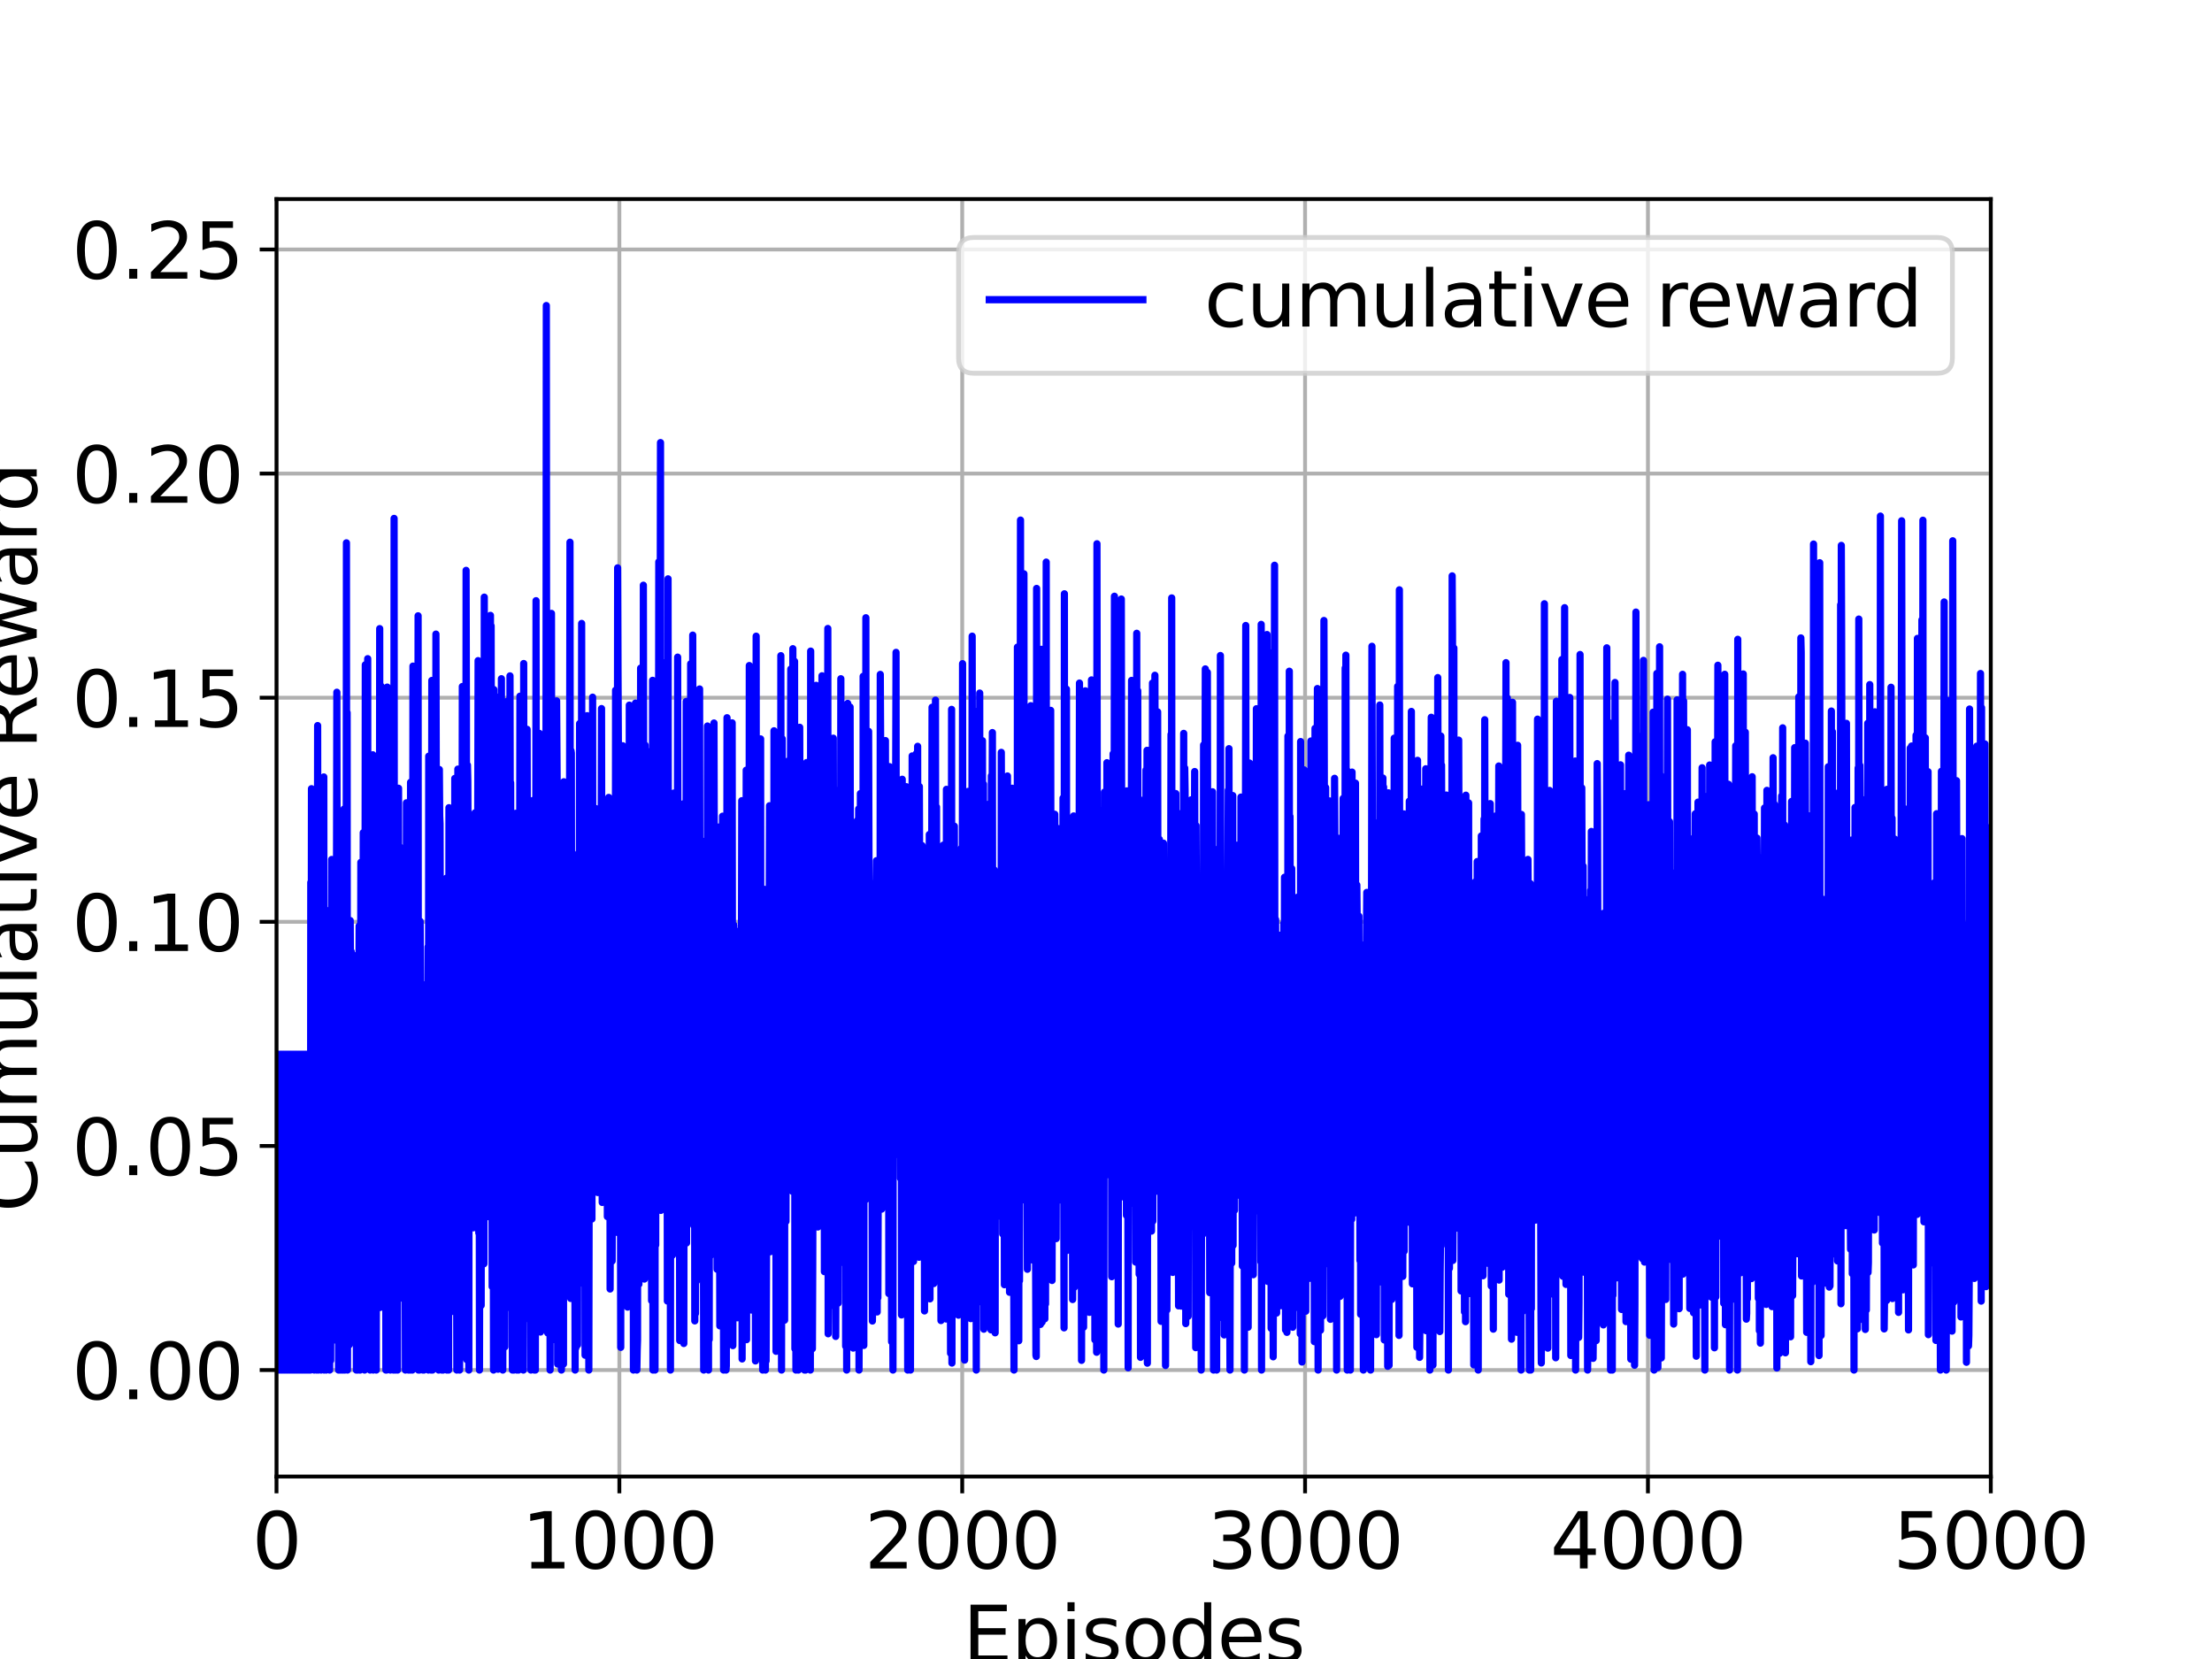 <?xml version="1.0" encoding="utf-8" standalone="no"?>
<!DOCTYPE svg PUBLIC "-//W3C//DTD SVG 1.1//EN"
  "http://www.w3.org/Graphics/SVG/1.1/DTD/svg11.dtd">
<svg height="345.6pt" version="1.1" viewBox="0 0 460.8 345.6" width="460.8pt" xmlns="http://www.w3.org/2000/svg" xmlns:xlink="http://www.w3.org/1999/xlink">
 <defs>
  <style type="text/css">*{stroke-linecap:butt;stroke-linejoin:round;}</style>
 </defs>
 <g id="figure_1">
  <g id="patch_1">
   <path d="M 0 345.6 
L 460.8 345.6 
L 460.8 0 
L 0 0 
z
" style="fill:#ffffff;"/>
  </g>
  <g id="axes_1">
   <g id="patch_2">
    <path d="M 57.6 307.584 
L 414.72 307.584 
L 414.72 41.472 
L 57.6 41.472 
z
" style="fill:#ffffff;"/>
   </g>
   <g id="matplotlib.axis_1">
    <g id="xtick_1">
     <g id="line2d_1">
      <path clip-path="url(#p2553b00705)" d="M 57.6 307.584 
L 57.6 41.472 
" style="fill:none;stroke:#b0b0b0;stroke-linecap:square;stroke-width:0.8;"/>
     </g>
     <g id="line2d_2">
      <defs>
       <path d="M 0 0 
L 0 3.5 
" id="mbc5b4a8019" style="stroke:#000000;stroke-width:0.8;"/>
      </defs>
      <g>
       <use style="stroke:#000000;stroke-width:0.8;" x="57.6" xlink:href="#mbc5b4a8019" y="307.584"/>
      </g>
     </g>
     <g id="text_1">
      <!-- 0 -->
      <g transform="translate(52.51 326.741)scale(0.16 -0.16)">
       <defs>
        <path d="M 2034 4250 
Q 1547 4250 1301 3770 
Q 1056 3291 1056 2328 
Q 1056 1369 1301 889 
Q 1547 409 2034 409 
Q 2525 409 2770 889 
Q 3016 1369 3016 2328 
Q 3016 3291 2770 3770 
Q 2525 4250 2034 4250 
z
M 2034 4750 
Q 2819 4750 3233 4129 
Q 3647 3509 3647 2328 
Q 3647 1150 3233 529 
Q 2819 -91 2034 -91 
Q 1250 -91 836 529 
Q 422 1150 422 2328 
Q 422 3509 836 4129 
Q 1250 4750 2034 4750 
z
" id="DejaVuSans-30" transform="scale(0.016)"/>
       </defs>
       <use xlink:href="#DejaVuSans-30"/>
      </g>
     </g>
    </g>
    <g id="xtick_2">
     <g id="line2d_3">
      <path clip-path="url(#p2553b00705)" d="M 129.024 307.584 
L 129.024 41.472 
" style="fill:none;stroke:#b0b0b0;stroke-linecap:square;stroke-width:0.8;"/>
     </g>
     <g id="line2d_4">
      <g>
       <use style="stroke:#000000;stroke-width:0.8;" x="129.024" xlink:href="#mbc5b4a8019" y="307.584"/>
      </g>
     </g>
     <g id="text_2">
      <!-- 1000 -->
      <g transform="translate(108.664 326.741)scale(0.16 -0.16)">
       <defs>
        <path d="M 794 531 
L 1825 531 
L 1825 4091 
L 703 3866 
L 703 4441 
L 1819 4666 
L 2450 4666 
L 2450 531 
L 3481 531 
L 3481 0 
L 794 0 
L 794 531 
z
" id="DejaVuSans-31" transform="scale(0.016)"/>
       </defs>
       <use xlink:href="#DejaVuSans-31"/>
       <use x="63.623" xlink:href="#DejaVuSans-30"/>
       <use x="127.246" xlink:href="#DejaVuSans-30"/>
       <use x="190.869" xlink:href="#DejaVuSans-30"/>
      </g>
     </g>
    </g>
    <g id="xtick_3">
     <g id="line2d_5">
      <path clip-path="url(#p2553b00705)" d="M 200.448 307.584 
L 200.448 41.472 
" style="fill:none;stroke:#b0b0b0;stroke-linecap:square;stroke-width:0.8;"/>
     </g>
     <g id="line2d_6">
      <g>
       <use style="stroke:#000000;stroke-width:0.8;" x="200.448" xlink:href="#mbc5b4a8019" y="307.584"/>
      </g>
     </g>
     <g id="text_3">
      <!-- 2000 -->
      <g transform="translate(180.088 326.741)scale(0.16 -0.16)">
       <defs>
        <path d="M 1228 531 
L 3431 531 
L 3431 0 
L 469 0 
L 469 531 
Q 828 903 1448 1529 
Q 2069 2156 2228 2338 
Q 2531 2678 2651 2914 
Q 2772 3150 2772 3378 
Q 2772 3750 2511 3984 
Q 2250 4219 1831 4219 
Q 1534 4219 1204 4116 
Q 875 4013 500 3803 
L 500 4441 
Q 881 4594 1212 4672 
Q 1544 4750 1819 4750 
Q 2544 4750 2975 4387 
Q 3406 4025 3406 3419 
Q 3406 3131 3298 2873 
Q 3191 2616 2906 2266 
Q 2828 2175 2409 1742 
Q 1991 1309 1228 531 
z
" id="DejaVuSans-32" transform="scale(0.016)"/>
       </defs>
       <use xlink:href="#DejaVuSans-32"/>
       <use x="63.623" xlink:href="#DejaVuSans-30"/>
       <use x="127.246" xlink:href="#DejaVuSans-30"/>
       <use x="190.869" xlink:href="#DejaVuSans-30"/>
      </g>
     </g>
    </g>
    <g id="xtick_4">
     <g id="line2d_7">
      <path clip-path="url(#p2553b00705)" d="M 271.872 307.584 
L 271.872 41.472 
" style="fill:none;stroke:#b0b0b0;stroke-linecap:square;stroke-width:0.8;"/>
     </g>
     <g id="line2d_8">
      <g>
       <use style="stroke:#000000;stroke-width:0.8;" x="271.872" xlink:href="#mbc5b4a8019" y="307.584"/>
      </g>
     </g>
     <g id="text_4">
      <!-- 3000 -->
      <g transform="translate(251.512 326.741)scale(0.16 -0.16)">
       <defs>
        <path d="M 2597 2516 
Q 3050 2419 3304 2112 
Q 3559 1806 3559 1356 
Q 3559 666 3084 287 
Q 2609 -91 1734 -91 
Q 1441 -91 1130 -33 
Q 819 25 488 141 
L 488 750 
Q 750 597 1062 519 
Q 1375 441 1716 441 
Q 2309 441 2620 675 
Q 2931 909 2931 1356 
Q 2931 1769 2642 2001 
Q 2353 2234 1838 2234 
L 1294 2234 
L 1294 2753 
L 1863 2753 
Q 2328 2753 2575 2939 
Q 2822 3125 2822 3475 
Q 2822 3834 2567 4026 
Q 2313 4219 1838 4219 
Q 1578 4219 1281 4162 
Q 984 4106 628 3988 
L 628 4550 
Q 988 4650 1302 4700 
Q 1616 4750 1894 4750 
Q 2613 4750 3031 4423 
Q 3450 4097 3450 3541 
Q 3450 3153 3228 2886 
Q 3006 2619 2597 2516 
z
" id="DejaVuSans-33" transform="scale(0.016)"/>
       </defs>
       <use xlink:href="#DejaVuSans-33"/>
       <use x="63.623" xlink:href="#DejaVuSans-30"/>
       <use x="127.246" xlink:href="#DejaVuSans-30"/>
       <use x="190.869" xlink:href="#DejaVuSans-30"/>
      </g>
     </g>
    </g>
    <g id="xtick_5">
     <g id="line2d_9">
      <path clip-path="url(#p2553b00705)" d="M 343.296 307.584 
L 343.296 41.472 
" style="fill:none;stroke:#b0b0b0;stroke-linecap:square;stroke-width:0.8;"/>
     </g>
     <g id="line2d_10">
      <g>
       <use style="stroke:#000000;stroke-width:0.8;" x="343.296" xlink:href="#mbc5b4a8019" y="307.584"/>
      </g>
     </g>
     <g id="text_5">
      <!-- 4000 -->
      <g transform="translate(322.936 326.741)scale(0.16 -0.16)">
       <defs>
        <path d="M 2419 4116 
L 825 1625 
L 2419 1625 
L 2419 4116 
z
M 2253 4666 
L 3047 4666 
L 3047 1625 
L 3713 1625 
L 3713 1100 
L 3047 1100 
L 3047 0 
L 2419 0 
L 2419 1100 
L 313 1100 
L 313 1709 
L 2253 4666 
z
" id="DejaVuSans-34" transform="scale(0.016)"/>
       </defs>
       <use xlink:href="#DejaVuSans-34"/>
       <use x="63.623" xlink:href="#DejaVuSans-30"/>
       <use x="127.246" xlink:href="#DejaVuSans-30"/>
       <use x="190.869" xlink:href="#DejaVuSans-30"/>
      </g>
     </g>
    </g>
    <g id="xtick_6">
     <g id="line2d_11">
      <path clip-path="url(#p2553b00705)" d="M 414.72 307.584 
L 414.72 41.472 
" style="fill:none;stroke:#b0b0b0;stroke-linecap:square;stroke-width:0.8;"/>
     </g>
     <g id="line2d_12">
      <g>
       <use style="stroke:#000000;stroke-width:0.8;" x="414.72" xlink:href="#mbc5b4a8019" y="307.584"/>
      </g>
     </g>
     <g id="text_6">
      <!-- 5000 -->
      <g transform="translate(394.36 326.741)scale(0.16 -0.16)">
       <defs>
        <path d="M 691 4666 
L 3169 4666 
L 3169 4134 
L 1269 4134 
L 1269 2991 
Q 1406 3038 1543 3061 
Q 1681 3084 1819 3084 
Q 2600 3084 3056 2656 
Q 3513 2228 3513 1497 
Q 3513 744 3044 326 
Q 2575 -91 1722 -91 
Q 1428 -91 1123 -41 
Q 819 9 494 109 
L 494 744 
Q 775 591 1075 516 
Q 1375 441 1709 441 
Q 2250 441 2565 725 
Q 2881 1009 2881 1497 
Q 2881 1984 2565 2268 
Q 2250 2553 1709 2553 
Q 1456 2553 1204 2497 
Q 953 2441 691 2322 
L 691 4666 
z
" id="DejaVuSans-35" transform="scale(0.016)"/>
       </defs>
       <use xlink:href="#DejaVuSans-35"/>
       <use x="63.623" xlink:href="#DejaVuSans-30"/>
       <use x="127.246" xlink:href="#DejaVuSans-30"/>
       <use x="190.869" xlink:href="#DejaVuSans-30"/>
      </g>
     </g>
    </g>
    <g id="text_7">
     <!-- Episodes -->
     <g transform="translate(200.572 346.226)scale(0.16 -0.16)">
      <defs>
       <path d="M 628 4666 
L 3578 4666 
L 3578 4134 
L 1259 4134 
L 1259 2753 
L 3481 2753 
L 3481 2222 
L 1259 2222 
L 1259 531 
L 3634 531 
L 3634 0 
L 628 0 
L 628 4666 
z
" id="DejaVuSans-45" transform="scale(0.016)"/>
       <path d="M 1159 525 
L 1159 -1331 
L 581 -1331 
L 581 3500 
L 1159 3500 
L 1159 2969 
Q 1341 3281 1617 3432 
Q 1894 3584 2278 3584 
Q 2916 3584 3314 3078 
Q 3713 2572 3713 1747 
Q 3713 922 3314 415 
Q 2916 -91 2278 -91 
Q 1894 -91 1617 61 
Q 1341 213 1159 525 
z
M 3116 1747 
Q 3116 2381 2855 2742 
Q 2594 3103 2138 3103 
Q 1681 3103 1420 2742 
Q 1159 2381 1159 1747 
Q 1159 1113 1420 752 
Q 1681 391 2138 391 
Q 2594 391 2855 752 
Q 3116 1113 3116 1747 
z
" id="DejaVuSans-70" transform="scale(0.016)"/>
       <path d="M 603 3500 
L 1178 3500 
L 1178 0 
L 603 0 
L 603 3500 
z
M 603 4863 
L 1178 4863 
L 1178 4134 
L 603 4134 
L 603 4863 
z
" id="DejaVuSans-69" transform="scale(0.016)"/>
       <path d="M 2834 3397 
L 2834 2853 
Q 2591 2978 2328 3040 
Q 2066 3103 1784 3103 
Q 1356 3103 1142 2972 
Q 928 2841 928 2578 
Q 928 2378 1081 2264 
Q 1234 2150 1697 2047 
L 1894 2003 
Q 2506 1872 2764 1633 
Q 3022 1394 3022 966 
Q 3022 478 2636 193 
Q 2250 -91 1575 -91 
Q 1294 -91 989 -36 
Q 684 19 347 128 
L 347 722 
Q 666 556 975 473 
Q 1284 391 1588 391 
Q 1994 391 2212 530 
Q 2431 669 2431 922 
Q 2431 1156 2273 1281 
Q 2116 1406 1581 1522 
L 1381 1569 
Q 847 1681 609 1914 
Q 372 2147 372 2553 
Q 372 3047 722 3315 
Q 1072 3584 1716 3584 
Q 2034 3584 2315 3537 
Q 2597 3491 2834 3397 
z
" id="DejaVuSans-73" transform="scale(0.016)"/>
       <path d="M 1959 3097 
Q 1497 3097 1228 2736 
Q 959 2375 959 1747 
Q 959 1119 1226 758 
Q 1494 397 1959 397 
Q 2419 397 2687 759 
Q 2956 1122 2956 1747 
Q 2956 2369 2687 2733 
Q 2419 3097 1959 3097 
z
M 1959 3584 
Q 2709 3584 3137 3096 
Q 3566 2609 3566 1747 
Q 3566 888 3137 398 
Q 2709 -91 1959 -91 
Q 1206 -91 779 398 
Q 353 888 353 1747 
Q 353 2609 779 3096 
Q 1206 3584 1959 3584 
z
" id="DejaVuSans-6f" transform="scale(0.016)"/>
       <path d="M 2906 2969 
L 2906 4863 
L 3481 4863 
L 3481 0 
L 2906 0 
L 2906 525 
Q 2725 213 2448 61 
Q 2172 -91 1784 -91 
Q 1150 -91 751 415 
Q 353 922 353 1747 
Q 353 2572 751 3078 
Q 1150 3584 1784 3584 
Q 2172 3584 2448 3432 
Q 2725 3281 2906 2969 
z
M 947 1747 
Q 947 1113 1208 752 
Q 1469 391 1925 391 
Q 2381 391 2643 752 
Q 2906 1113 2906 1747 
Q 2906 2381 2643 2742 
Q 2381 3103 1925 3103 
Q 1469 3103 1208 2742 
Q 947 2381 947 1747 
z
" id="DejaVuSans-64" transform="scale(0.016)"/>
       <path d="M 3597 1894 
L 3597 1613 
L 953 1613 
Q 991 1019 1311 708 
Q 1631 397 2203 397 
Q 2534 397 2845 478 
Q 3156 559 3463 722 
L 3463 178 
Q 3153 47 2828 -22 
Q 2503 -91 2169 -91 
Q 1331 -91 842 396 
Q 353 884 353 1716 
Q 353 2575 817 3079 
Q 1281 3584 2069 3584 
Q 2775 3584 3186 3129 
Q 3597 2675 3597 1894 
z
M 3022 2063 
Q 3016 2534 2758 2815 
Q 2500 3097 2075 3097 
Q 1594 3097 1305 2825 
Q 1016 2553 972 2059 
L 3022 2063 
z
" id="DejaVuSans-65" transform="scale(0.016)"/>
      </defs>
      <use xlink:href="#DejaVuSans-45"/>
      <use x="63.184" xlink:href="#DejaVuSans-70"/>
      <use x="126.66" xlink:href="#DejaVuSans-69"/>
      <use x="154.443" xlink:href="#DejaVuSans-73"/>
      <use x="206.543" xlink:href="#DejaVuSans-6f"/>
      <use x="267.725" xlink:href="#DejaVuSans-64"/>
      <use x="331.201" xlink:href="#DejaVuSans-65"/>
      <use x="392.725" xlink:href="#DejaVuSans-73"/>
     </g>
    </g>
   </g>
   <g id="matplotlib.axis_2">
    <g id="ytick_1">
     <g id="line2d_13">
      <path clip-path="url(#p2553b00705)" d="M 57.6 285.408 
L 414.72 285.408 
" style="fill:none;stroke:#b0b0b0;stroke-linecap:square;stroke-width:0.8;"/>
     </g>
     <g id="line2d_14">
      <defs>
       <path d="M 0 0 
L -3.5 0 
" id="m3f46540ade" style="stroke:#000000;stroke-width:0.8;"/>
      </defs>
      <g>
       <use style="stroke:#000000;stroke-width:0.8;" x="57.6" xlink:href="#m3f46540ade" y="285.408"/>
      </g>
     </g>
     <g id="text_8">
      <!-- 0.00 -->
      <g transform="translate(14.975 291.487)scale(0.16 -0.16)">
       <defs>
        <path d="M 684 794 
L 1344 794 
L 1344 0 
L 684 0 
L 684 794 
z
" id="DejaVuSans-2e" transform="scale(0.016)"/>
       </defs>
       <use xlink:href="#DejaVuSans-30"/>
       <use x="63.623" xlink:href="#DejaVuSans-2e"/>
       <use x="95.41" xlink:href="#DejaVuSans-30"/>
       <use x="159.033" xlink:href="#DejaVuSans-30"/>
      </g>
     </g>
    </g>
    <g id="ytick_2">
     <g id="line2d_15">
      <path clip-path="url(#p2553b00705)" d="M 57.6 238.72 
L 414.72 238.72 
" style="fill:none;stroke:#b0b0b0;stroke-linecap:square;stroke-width:0.8;"/>
     </g>
     <g id="line2d_16">
      <g>
       <use style="stroke:#000000;stroke-width:0.8;" x="57.6" xlink:href="#m3f46540ade" y="238.72"/>
      </g>
     </g>
     <g id="text_9">
      <!-- 0.05 -->
      <g transform="translate(14.975 244.799)scale(0.16 -0.16)">
       <use xlink:href="#DejaVuSans-30"/>
       <use x="63.623" xlink:href="#DejaVuSans-2e"/>
       <use x="95.41" xlink:href="#DejaVuSans-30"/>
       <use x="159.033" xlink:href="#DejaVuSans-35"/>
      </g>
     </g>
    </g>
    <g id="ytick_3">
     <g id="line2d_17">
      <path clip-path="url(#p2553b00705)" d="M 57.6 192.032 
L 414.72 192.032 
" style="fill:none;stroke:#b0b0b0;stroke-linecap:square;stroke-width:0.8;"/>
     </g>
     <g id="line2d_18">
      <g>
       <use style="stroke:#000000;stroke-width:0.8;" x="57.6" xlink:href="#m3f46540ade" y="192.032"/>
      </g>
     </g>
     <g id="text_10">
      <!-- 0.10 -->
      <g transform="translate(14.975 198.111)scale(0.16 -0.16)">
       <use xlink:href="#DejaVuSans-30"/>
       <use x="63.623" xlink:href="#DejaVuSans-2e"/>
       <use x="95.41" xlink:href="#DejaVuSans-31"/>
       <use x="159.033" xlink:href="#DejaVuSans-30"/>
      </g>
     </g>
    </g>
    <g id="ytick_4">
     <g id="line2d_19">
      <path clip-path="url(#p2553b00705)" d="M 57.6 145.344 
L 414.72 145.344 
" style="fill:none;stroke:#b0b0b0;stroke-linecap:square;stroke-width:0.8;"/>
     </g>
     <g id="line2d_20">
      <g>
       <use style="stroke:#000000;stroke-width:0.8;" x="57.6" xlink:href="#m3f46540ade" y="145.344"/>
      </g>
     </g>
     <g id="text_11">
      <!-- 0.15 -->
      <g transform="translate(14.975 151.423)scale(0.16 -0.16)">
       <use xlink:href="#DejaVuSans-30"/>
       <use x="63.623" xlink:href="#DejaVuSans-2e"/>
       <use x="95.41" xlink:href="#DejaVuSans-31"/>
       <use x="159.033" xlink:href="#DejaVuSans-35"/>
      </g>
     </g>
    </g>
    <g id="ytick_5">
     <g id="line2d_21">
      <path clip-path="url(#p2553b00705)" d="M 57.6 98.656 
L 414.72 98.656 
" style="fill:none;stroke:#b0b0b0;stroke-linecap:square;stroke-width:0.8;"/>
     </g>
     <g id="line2d_22">
      <g>
       <use style="stroke:#000000;stroke-width:0.8;" x="57.6" xlink:href="#m3f46540ade" y="98.656"/>
      </g>
     </g>
     <g id="text_12">
      <!-- 0.20 -->
      <g transform="translate(14.975 104.735)scale(0.16 -0.16)">
       <use xlink:href="#DejaVuSans-30"/>
       <use x="63.623" xlink:href="#DejaVuSans-2e"/>
       <use x="95.41" xlink:href="#DejaVuSans-32"/>
       <use x="159.033" xlink:href="#DejaVuSans-30"/>
      </g>
     </g>
    </g>
    <g id="ytick_6">
     <g id="line2d_23">
      <path clip-path="url(#p2553b00705)" d="M 57.6 51.968 
L 414.72 51.968 
" style="fill:none;stroke:#b0b0b0;stroke-linecap:square;stroke-width:0.8;"/>
     </g>
     <g id="line2d_24">
      <g>
       <use style="stroke:#000000;stroke-width:0.8;" x="57.6" xlink:href="#m3f46540ade" y="51.968"/>
      </g>
     </g>
     <g id="text_13">
      <!-- 0.25 -->
      <g transform="translate(14.975 58.047)scale(0.16 -0.16)">
       <use xlink:href="#DejaVuSans-30"/>
       <use x="63.623" xlink:href="#DejaVuSans-2e"/>
       <use x="95.41" xlink:href="#DejaVuSans-32"/>
       <use x="159.033" xlink:href="#DejaVuSans-35"/>
      </g>
     </g>
    </g>
    <g id="text_14">
     <!-- Cumulative Reward -->
     <g transform="translate(7.647 252.524)rotate(-90)scale(0.16 -0.16)">
      <defs>
       <path d="M 4122 4306 
L 4122 3641 
Q 3803 3938 3442 4084 
Q 3081 4231 2675 4231 
Q 1875 4231 1450 3742 
Q 1025 3253 1025 2328 
Q 1025 1406 1450 917 
Q 1875 428 2675 428 
Q 3081 428 3442 575 
Q 3803 722 4122 1019 
L 4122 359 
Q 3791 134 3420 21 
Q 3050 -91 2638 -91 
Q 1578 -91 968 557 
Q 359 1206 359 2328 
Q 359 3453 968 4101 
Q 1578 4750 2638 4750 
Q 3056 4750 3426 4639 
Q 3797 4528 4122 4306 
z
" id="DejaVuSans-43" transform="scale(0.016)"/>
       <path d="M 544 1381 
L 544 3500 
L 1119 3500 
L 1119 1403 
Q 1119 906 1312 657 
Q 1506 409 1894 409 
Q 2359 409 2629 706 
Q 2900 1003 2900 1516 
L 2900 3500 
L 3475 3500 
L 3475 0 
L 2900 0 
L 2900 538 
Q 2691 219 2414 64 
Q 2138 -91 1772 -91 
Q 1169 -91 856 284 
Q 544 659 544 1381 
z
M 1991 3584 
L 1991 3584 
z
" id="DejaVuSans-75" transform="scale(0.016)"/>
       <path d="M 3328 2828 
Q 3544 3216 3844 3400 
Q 4144 3584 4550 3584 
Q 5097 3584 5394 3201 
Q 5691 2819 5691 2113 
L 5691 0 
L 5113 0 
L 5113 2094 
Q 5113 2597 4934 2840 
Q 4756 3084 4391 3084 
Q 3944 3084 3684 2787 
Q 3425 2491 3425 1978 
L 3425 0 
L 2847 0 
L 2847 2094 
Q 2847 2600 2669 2842 
Q 2491 3084 2119 3084 
Q 1678 3084 1418 2786 
Q 1159 2488 1159 1978 
L 1159 0 
L 581 0 
L 581 3500 
L 1159 3500 
L 1159 2956 
Q 1356 3278 1631 3431 
Q 1906 3584 2284 3584 
Q 2666 3584 2933 3390 
Q 3200 3197 3328 2828 
z
" id="DejaVuSans-6d" transform="scale(0.016)"/>
       <path d="M 603 4863 
L 1178 4863 
L 1178 0 
L 603 0 
L 603 4863 
z
" id="DejaVuSans-6c" transform="scale(0.016)"/>
       <path d="M 2194 1759 
Q 1497 1759 1228 1600 
Q 959 1441 959 1056 
Q 959 750 1161 570 
Q 1363 391 1709 391 
Q 2188 391 2477 730 
Q 2766 1069 2766 1631 
L 2766 1759 
L 2194 1759 
z
M 3341 1997 
L 3341 0 
L 2766 0 
L 2766 531 
Q 2569 213 2275 61 
Q 1981 -91 1556 -91 
Q 1019 -91 701 211 
Q 384 513 384 1019 
Q 384 1609 779 1909 
Q 1175 2209 1959 2209 
L 2766 2209 
L 2766 2266 
Q 2766 2663 2505 2880 
Q 2244 3097 1772 3097 
Q 1472 3097 1187 3025 
Q 903 2953 641 2809 
L 641 3341 
Q 956 3463 1253 3523 
Q 1550 3584 1831 3584 
Q 2591 3584 2966 3190 
Q 3341 2797 3341 1997 
z
" id="DejaVuSans-61" transform="scale(0.016)"/>
       <path d="M 1172 4494 
L 1172 3500 
L 2356 3500 
L 2356 3053 
L 1172 3053 
L 1172 1153 
Q 1172 725 1289 603 
Q 1406 481 1766 481 
L 2356 481 
L 2356 0 
L 1766 0 
Q 1100 0 847 248 
Q 594 497 594 1153 
L 594 3053 
L 172 3053 
L 172 3500 
L 594 3500 
L 594 4494 
L 1172 4494 
z
" id="DejaVuSans-74" transform="scale(0.016)"/>
       <path d="M 191 3500 
L 800 3500 
L 1894 563 
L 2988 3500 
L 3597 3500 
L 2284 0 
L 1503 0 
L 191 3500 
z
" id="DejaVuSans-76" transform="scale(0.016)"/>
       <path id="DejaVuSans-20" transform="scale(0.016)"/>
       <path d="M 2841 2188 
Q 3044 2119 3236 1894 
Q 3428 1669 3622 1275 
L 4263 0 
L 3584 0 
L 2988 1197 
Q 2756 1666 2539 1819 
Q 2322 1972 1947 1972 
L 1259 1972 
L 1259 0 
L 628 0 
L 628 4666 
L 2053 4666 
Q 2853 4666 3247 4331 
Q 3641 3997 3641 3322 
Q 3641 2881 3436 2590 
Q 3231 2300 2841 2188 
z
M 1259 4147 
L 1259 2491 
L 2053 2491 
Q 2509 2491 2742 2702 
Q 2975 2913 2975 3322 
Q 2975 3731 2742 3939 
Q 2509 4147 2053 4147 
L 1259 4147 
z
" id="DejaVuSans-52" transform="scale(0.016)"/>
       <path d="M 269 3500 
L 844 3500 
L 1563 769 
L 2278 3500 
L 2956 3500 
L 3675 769 
L 4391 3500 
L 4966 3500 
L 4050 0 
L 3372 0 
L 2619 2869 
L 1863 0 
L 1184 0 
L 269 3500 
z
" id="DejaVuSans-77" transform="scale(0.016)"/>
       <path d="M 2631 2963 
Q 2534 3019 2420 3045 
Q 2306 3072 2169 3072 
Q 1681 3072 1420 2755 
Q 1159 2438 1159 1844 
L 1159 0 
L 581 0 
L 581 3500 
L 1159 3500 
L 1159 2956 
Q 1341 3275 1631 3429 
Q 1922 3584 2338 3584 
Q 2397 3584 2469 3576 
Q 2541 3569 2628 3553 
L 2631 2963 
z
" id="DejaVuSans-72" transform="scale(0.016)"/>
      </defs>
      <use xlink:href="#DejaVuSans-43"/>
      <use x="69.824" xlink:href="#DejaVuSans-75"/>
      <use x="133.203" xlink:href="#DejaVuSans-6d"/>
      <use x="230.615" xlink:href="#DejaVuSans-75"/>
      <use x="293.994" xlink:href="#DejaVuSans-6c"/>
      <use x="321.777" xlink:href="#DejaVuSans-61"/>
      <use x="383.057" xlink:href="#DejaVuSans-74"/>
      <use x="422.266" xlink:href="#DejaVuSans-69"/>
      <use x="450.049" xlink:href="#DejaVuSans-76"/>
      <use x="509.229" xlink:href="#DejaVuSans-65"/>
      <use x="570.752" xlink:href="#DejaVuSans-20"/>
      <use x="602.539" xlink:href="#DejaVuSans-52"/>
      <use x="667.521" xlink:href="#DejaVuSans-65"/>
      <use x="729.045" xlink:href="#DejaVuSans-77"/>
      <use x="810.832" xlink:href="#DejaVuSans-61"/>
      <use x="872.111" xlink:href="#DejaVuSans-72"/>
      <use x="911.475" xlink:href="#DejaVuSans-64"/>
     </g>
    </g>
   </g>
   <g id="line2d_25">
    <path clip-path="url(#p2553b00705)" d="M 57.6 250.64 
L 57.671 219.615 
L 57.814 285.408 
L 57.957 219.615 
L 58.1 285.408 
L 58.243 219.615 
L 58.386 285.408 
L 58.529 219.615 
L 58.671 285.408 
L 58.814 219.615 
L 58.957 285.408 
L 59.1 219.615 
L 59.243 285.408 
L 59.386 219.615 
L 59.528 285.408 
L 59.671 219.615 
L 59.814 285.408 
L 59.957 219.615 
L 60.1 285.408 
L 60.243 219.615 
L 60.386 285.408 
L 60.528 219.615 
L 60.671 285.408 
L 60.814 219.615 
L 60.957 285.408 
L 61.1 219.615 
L 61.243 285.408 
L 61.385 219.615 
L 61.528 285.408 
L 61.671 219.615 
L 61.814 285.408 
L 61.957 219.615 
L 62.1 285.408 
L 62.243 219.615 
L 62.385 285.408 
L 62.528 219.615 
L 62.671 285.408 
L 62.814 219.615 
L 62.957 285.408 
L 63.1 219.615 
L 63.242 285.408 
L 63.385 219.615 
L 63.528 285.408 
L 63.671 219.615 
L 63.814 285.408 
L 63.957 219.615 
L 64.1 285.408 
L 64.242 219.615 
L 64.385 285.408 
L 64.528 219.615 
L 64.671 285.408 
L 64.742 183.824 
L 64.814 228.208 
L 64.885 164.299 
L 65.028 258.741 
L 65.242 196.627 
L 65.457 285.408 
L 65.528 188.282 
L 65.599 262.134 
L 65.671 198.259 
L 65.742 199.144 
L 65.957 285.408 
L 66.028 274.016 
L 66.171 151.149 
L 66.314 285.408 
L 66.385 163.615 
L 66.457 181.798 
L 66.528 192.176 
L 66.599 243.538 
L 66.671 243.032 
L 66.742 212.387 
L 66.885 285.408 
L 67.099 206.343 
L 67.242 239.342 
L 67.314 216.979 
L 67.385 236.559 
L 67.457 161.852 
L 67.528 285.408 
L 67.599 249.493 
L 67.671 196.107 
L 67.742 216.93 
L 67.814 203.495 
L 67.885 206.278 
L 67.956 285.408 
L 68.028 205.222 
L 68.099 259.832 
L 68.242 189.714 
L 68.385 274.116 
L 68.456 217.532 
L 68.528 267.096 
L 68.599 254.725 
L 68.671 285.408 
L 68.742 211.335 
L 68.885 283.419 
L 69.099 179.04 
L 69.242 247.437 
L 69.314 251.572 
L 69.385 229.202 
L 69.456 260.155 
L 69.671 208.64 
L 69.742 200.119 
L 69.814 279.146 
L 69.885 226.127 
L 69.956 262.556 
L 70.171 144.205 
L 70.313 240.772 
L 70.385 200.694 
L 70.456 181.939 
L 70.528 285.408 
L 70.599 211.911 
L 70.671 285.408 
L 70.742 222.62 
L 70.813 285.408 
L 70.885 255.419 
L 70.956 215.368 
L 71.028 257.905 
L 71.099 211.101 
L 71.171 285.408 
L 71.242 268.279 
L 71.313 205.679 
L 71.456 285.408 
L 71.528 193.632 
L 71.599 223.176 
L 71.671 168.535 
L 71.813 285.408 
L 71.885 284.025 
L 72.028 232.081 
L 72.099 233.468 
L 72.17 113.08 
L 72.242 241.088 
L 72.313 148.45 
L 72.385 285.408 
L 72.456 247.742 
L 72.67 191.62 
L 72.742 280.165 
L 72.813 279.705 
L 72.956 191.763 
L 73.099 223.382 
L 73.17 198.242 
L 73.242 268.711 
L 73.456 199.488 
L 73.528 198.94 
L 73.67 214.685 
L 73.742 255.702 
L 73.885 202.141 
L 73.956 199.281 
L 74.028 217.225 
L 74.099 216.987 
L 74.17 202.922 
L 74.242 285.408 
L 74.313 265.839 
L 74.385 252.943 
L 74.456 256.765 
L 74.527 285.408 
L 74.599 211.454 
L 74.67 228.529 
L 74.813 192.897 
L 74.956 285.408 
L 75.027 285.408 
L 75.17 179.642 
L 75.242 252.447 
L 75.313 197.568 
L 75.385 261.84 
L 75.456 225.87 
L 75.527 277.867 
L 75.67 173.461 
L 75.742 222.851 
L 75.813 221.719 
L 75.885 221.117 
L 75.956 285.408 
L 76.099 138.489 
L 76.242 263.659 
L 76.313 167.416 
L 76.385 258.252 
L 76.456 168.892 
L 76.527 241.027 
L 76.599 137.211 
L 76.67 244.588 
L 76.742 220.648 
L 76.813 173.569 
L 76.884 255.526 
L 76.956 254.843 
L 77.027 166.479 
L 77.099 285.408 
L 77.17 205.412 
L 77.242 221.864 
L 77.313 244.919 
L 77.384 244.704 
L 77.456 183.548 
L 77.527 225.927 
L 77.599 212.161 
L 77.67 157.236 
L 77.742 285.408 
L 77.813 205.025 
L 77.884 209.399 
L 77.956 204.219 
L 78.099 285.078 
L 78.242 251.995 
L 78.313 259.178 
L 78.384 285.408 
L 78.456 228.4 
L 78.527 254.506 
L 78.67 172.915 
L 78.742 252.239 
L 78.813 219.842 
L 78.884 264.24 
L 79.027 204.397 
L 79.099 130.952 
L 79.17 272.381 
L 79.241 201.072 
L 79.313 214.637 
L 79.384 142.933 
L 79.527 221.467 
L 79.599 192.805 
L 79.67 232.376 
L 79.741 202.688 
L 79.884 257.641 
L 79.956 199.083 
L 80.027 201.651 
L 80.099 229.304 
L 80.17 172.216 
L 80.241 182.758 
L 80.313 204.404 
L 80.384 285.408 
L 80.456 249.934 
L 80.527 285.408 
L 80.599 252.807 
L 80.67 143.134 
L 80.741 237.379 
L 80.813 167.596 
L 80.884 253.189 
L 80.956 181.847 
L 81.098 279.064 
L 81.17 227.323 
L 81.241 241.041 
L 81.313 285.408 
L 81.384 191.515 
L 81.456 242.047 
L 81.527 258.84 
L 81.67 166.472 
L 81.741 178.341 
L 81.813 269.648 
L 81.884 248.544 
L 81.956 285.408 
L 82.098 107.991 
L 82.17 235.006 
L 82.241 216.087 
L 82.313 285.408 
L 82.384 247.761 
L 82.456 207.95 
L 82.598 285.393 
L 82.741 223.785 
L 82.813 285.408 
L 82.884 200.095 
L 82.956 227.864 
L 83.027 164.207 
L 83.098 257.807 
L 83.17 246.57 
L 83.241 176.353 
L 83.455 270.425 
L 83.598 202.325 
L 83.67 240.56 
L 83.741 212.427 
L 83.813 246.871 
L 83.884 189.344 
L 83.955 224.178 
L 84.098 185.596 
L 84.313 245.481 
L 84.384 247.649 
L 84.455 285.408 
L 84.527 284.328 
L 84.67 167.237 
L 84.813 278.11 
L 84.884 195.16 
L 84.955 262.058 
L 85.027 213.512 
L 85.098 285.408 
L 85.241 181.829 
L 85.313 239.937 
L 85.384 204.778 
L 85.455 285.408 
L 85.527 162.967 
L 85.598 216.826 
L 85.67 225.159 
L 85.741 205.874 
L 85.884 285.408 
L 86.027 138.759 
L 86.098 214.806 
L 86.17 171.346 
L 86.241 257.792 
L 86.312 253.868 
L 86.455 218.845 
L 86.527 182.965 
L 86.598 227.248 
L 86.67 226.422 
L 86.812 173.152 
L 86.884 218.066 
L 86.955 213.965 
L 87.027 195.263 
L 87.098 128.281 
L 87.17 285.408 
L 87.241 227.226 
L 87.312 204.473 
L 87.384 285.408 
L 87.455 191.867 
L 87.527 191.94 
L 87.812 244.81 
L 87.884 213.546 
L 87.955 236.374 
L 88.027 207.249 
L 88.098 285.408 
L 88.169 284.841 
L 88.241 217.381 
L 88.312 285.408 
L 88.384 232.863 
L 88.527 274.052 
L 88.598 206.176 
L 88.669 226.405 
L 88.741 205.065 
L 88.955 275.724 
L 89.027 223.902 
L 89.098 269.567 
L 89.169 197.241 
L 89.241 285.408 
L 89.312 157.525 
L 89.384 222.061 
L 89.455 195.324 
L 89.598 272.652 
L 89.741 159.459 
L 89.812 285.408 
L 89.955 141.751 
L 90.098 285.408 
L 90.169 227.414 
L 90.241 228.504 
L 90.384 250.193 
L 90.455 277.882 
L 90.526 249.063 
L 90.598 270.91 
L 90.669 164.301 
L 90.741 229.707 
L 90.812 132.093 
L 90.884 161.762 
L 90.955 210.389 
L 91.026 201.096 
L 91.098 199.608 
L 91.384 285.408 
L 91.526 160.3 
L 91.598 169.993 
L 91.669 171.623 
L 91.884 246.82 
L 91.955 254.36 
L 92.026 285.408 
L 92.098 251.934 
L 92.241 285.408 
L 92.312 285.408 
L 92.598 185.424 
L 92.669 197.302 
L 92.741 282.811 
L 92.812 274.687 
L 93.026 182.923 
L 93.098 285.408 
L 93.169 186.664 
L 93.241 237.825 
L 93.312 236.907 
L 93.383 182.983 
L 93.455 285.408 
L 93.526 168.255 
L 93.598 267.958 
L 93.669 259.367 
L 93.741 215.672 
L 93.812 217.187 
L 93.883 245.802 
L 94.098 183.173 
L 94.169 273.2 
L 94.241 252.999 
L 94.312 265.329 
L 94.455 175.098 
L 94.526 226.198 
L 94.598 193.497 
L 94.669 260.777 
L 94.74 162.154 
L 94.812 206.787 
L 94.883 201.532 
L 94.955 248.908 
L 95.026 223.202 
L 95.169 285.408 
L 95.383 160.216 
L 95.526 273.207 
L 95.598 265.284 
L 95.669 204.957 
L 95.74 285.408 
L 95.812 243.334 
L 95.955 257.924 
L 96.026 199.688 
L 96.098 218.147 
L 96.169 244.872 
L 96.312 143.009 
L 96.455 223.63 
L 96.526 186.22 
L 96.598 193.235 
L 96.669 199.964 
L 96.74 224.13 
L 96.812 210.31 
L 96.955 245.289 
L 97.026 224.846 
L 97.097 118.815 
L 97.169 152.489 
L 97.24 283.244 
L 97.383 159.387 
L 97.455 162.733 
L 97.597 196.626 
L 97.669 285.408 
L 97.74 171.069 
L 97.812 214.444 
L 97.883 213.694 
L 98.026 170.763 
L 98.097 227.928 
L 98.169 226.522 
L 98.312 238.524 
L 98.455 173.214 
L 98.526 204.504 
L 98.597 255.784 
L 98.669 230.865 
L 98.812 250.819 
L 98.954 169.331 
L 99.026 170.699 
L 99.097 198.898 
L 99.169 183.447 
L 99.24 205.521 
L 99.312 202.069 
L 99.383 170.87 
L 99.454 202.064 
L 99.597 137.622 
L 99.74 256.857 
L 99.812 219.332 
L 99.883 285.408 
L 100.026 207.416 
L 100.097 204.065 
L 100.169 175.298 
L 100.24 271.942 
L 100.312 179.919 
L 100.383 192.446 
L 100.526 245.095 
L 100.597 151.476 
L 100.669 232.386 
L 100.74 179.467 
L 100.812 263.268 
L 100.883 124.394 
L 100.954 244.488 
L 101.026 243.388 
L 101.097 201.3 
L 101.169 248.049 
L 101.24 176.039 
L 101.454 253.476 
L 101.669 189.553 
L 101.74 190.982 
L 101.811 241.413 
L 101.883 194.821 
L 101.954 220.052 
L 102.026 229.944 
L 102.097 215.119 
L 102.169 128.194 
L 102.24 201.45 
L 102.311 130.37 
L 102.526 268.028 
L 102.597 175.717 
L 102.669 182.973 
L 102.811 285.408 
L 102.883 143.646 
L 102.954 250.406 
L 103.026 165.575 
L 103.097 199.003 
L 103.169 202.282 
L 103.24 280.707 
L 103.311 265.713 
L 103.383 272.144 
L 103.597 192.926 
L 103.74 285.238 
L 103.883 186.018 
L 104.026 231.649 
L 104.24 144.968 
L 104.311 240.484 
L 104.454 141.386 
L 104.597 253.289 
L 104.668 214.32 
L 104.74 285.408 
L 104.883 162.762 
L 104.954 196.232 
L 105.026 185.907 
L 105.168 280.58 
L 105.24 195.366 
L 105.311 237.79 
L 105.383 191.412 
L 105.454 203.567 
L 105.526 225.768 
L 105.597 171.612 
L 105.668 208.533 
L 105.74 146.053 
L 105.883 255.92 
L 106.025 175.677 
L 106.168 257.866 
L 106.24 140.797 
L 106.311 178.182 
L 106.383 163.068 
L 106.454 272.539 
L 106.525 244.828 
L 106.597 198.361 
L 106.74 285.408 
L 106.811 224.355 
L 106.883 285.408 
L 106.954 190.382 
L 107.025 285.408 
L 107.097 209.93 
L 107.168 215.197 
L 107.24 200.651 
L 107.311 202.165 
L 107.383 209.871 
L 107.454 169.421 
L 107.597 253.456 
L 107.668 285.408 
L 107.811 181.684 
L 107.882 271.635 
L 107.954 210.818 
L 108.025 285.408 
L 108.097 193.536 
L 108.168 248.408 
L 108.311 145.03 
L 108.454 234.466 
L 108.525 160.642 
L 108.597 228.28 
L 108.668 191.183 
L 108.811 253.148 
L 108.882 236.424 
L 108.954 184.59 
L 109.025 285.408 
L 109.097 138.22 
L 109.168 209.31 
L 109.311 156.664 
L 109.382 219.931 
L 109.454 197.013 
L 109.597 175.532 
L 109.74 240.126 
L 109.811 151.934 
L 110.025 274.707 
L 110.168 177.196 
L 110.239 256.529 
L 110.311 174.158 
L 110.454 264.239 
L 110.525 263.744 
L 110.597 285.408 
L 110.668 267.429 
L 110.811 186.088 
L 110.882 209.559 
L 110.954 166.766 
L 111.025 217.385 
L 111.168 168.244 
L 111.311 285.408 
L 111.382 214.095 
L 111.525 285.408 
L 111.668 125.134 
L 111.739 210.679 
L 111.811 187.282 
L 111.882 229.205 
L 111.954 195.294 
L 112.025 220.043 
L 112.097 204.76 
L 112.168 260.552 
L 112.239 244.842 
L 112.382 152.781 
L 112.454 169.261 
L 112.596 277.487 
L 112.668 243.563 
L 112.739 251.452 
L 112.811 244.549 
L 112.882 183.049 
L 112.954 191.06 
L 113.025 266.765 
L 113.096 176.894 
L 113.168 180.495 
L 113.239 201.673 
L 113.311 265.878 
L 113.382 184.508 
L 113.454 225.404 
L 113.525 193.027 
L 113.668 260.355 
L 113.811 63.648 
L 113.954 277.318 
L 114.025 212.292 
L 114.096 277.677 
L 114.239 149.05 
L 114.382 259.91 
L 114.525 177.502 
L 114.596 285.408 
L 114.739 158.695 
L 114.811 255.713 
L 114.882 127.78 
L 114.953 212.923 
L 115.025 187.721 
L 115.096 243.788 
L 115.168 174.135 
L 115.239 206.418 
L 115.382 279.047 
L 115.525 197.384 
L 115.596 198.558 
L 115.739 259.702 
L 115.953 146.008 
L 116.096 167.603 
L 116.168 284.155 
L 116.239 185.32 
L 116.311 205.353 
L 116.382 173.323 
L 116.525 218.109 
L 116.668 177.187 
L 116.739 243.614 
L 116.81 184.272 
L 116.882 189.742 
L 116.953 285.408 
L 117.025 205.564 
L 117.096 222.707 
L 117.168 240.974 
L 117.239 232.788 
L 117.31 235.025 
L 117.382 284.16 
L 117.453 162.854 
L 117.525 168.005 
L 117.668 162.95 
L 117.739 213.98 
L 117.81 174.962 
L 117.882 256.895 
L 117.953 186.963 
L 118.025 209.205 
L 118.168 176.535 
L 118.31 256.962 
L 118.382 189.966 
L 118.453 199.329 
L 118.596 206.619 
L 118.739 112.949 
L 118.882 270.491 
L 118.953 156.385 
L 119.025 156.881 
L 119.096 212.574 
L 119.167 202.432 
L 119.239 177.709 
L 119.31 269.729 
L 119.382 254.82 
L 119.453 244.07 
L 119.525 197.231 
L 119.596 254.777 
L 119.667 221.49 
L 119.81 285.408 
L 119.882 190 
L 119.953 280.818 
L 120.025 185.805 
L 120.096 221.492 
L 120.167 228.655 
L 120.239 188.783 
L 120.31 280.168 
L 120.382 182.458 
L 120.453 219.531 
L 120.525 201.241 
L 120.596 256.045 
L 120.739 150.737 
L 120.882 250.637 
L 120.953 203.802 
L 121.025 244.903 
L 121.096 228.168 
L 121.167 129.872 
L 121.31 267.3 
L 121.382 262.634 
L 121.453 254.147 
L 121.596 161.936 
L 121.667 228.04 
L 121.739 181.085 
L 121.882 282.315 
L 121.953 193.718 
L 122.024 221.391 
L 122.096 175.55 
L 122.239 273.898 
L 122.31 149.088 
L 122.382 205.031 
L 122.453 196.123 
L 122.667 285.408 
L 122.882 158.416 
L 122.953 226.436 
L 123.024 203.267 
L 123.239 153.188 
L 123.31 253.94 
L 123.453 145.234 
L 123.524 229.111 
L 123.596 203.796 
L 123.667 186.56 
L 123.81 227.124 
L 123.881 176.829 
L 123.953 178.811 
L 124.024 240.418 
L 124.096 168.432 
L 124.167 201.726 
L 124.239 170.969 
L 124.31 241.723 
L 124.381 240.092 
L 124.453 186.813 
L 124.524 248.431 
L 124.596 175.103 
L 124.667 193.304 
L 124.739 180.255 
L 124.881 234.308 
L 124.953 191.945 
L 125.024 232.299 
L 125.096 231.902 
L 125.31 147.605 
L 125.453 250.495 
L 125.524 222.482 
L 125.596 236.114 
L 125.81 175.215 
L 125.881 217.484 
L 126.096 178.854 
L 126.167 233.593 
L 126.238 213.356 
L 126.31 187.62 
L 126.381 242.285 
L 126.453 205.506 
L 126.524 253.443 
L 126.596 180.917 
L 126.667 206.079 
L 126.81 166.113 
L 126.881 168.339 
L 126.953 235.735 
L 127.024 196.014 
L 127.096 268.523 
L 127.167 246.031 
L 127.31 192.649 
L 127.453 262.125 
L 127.524 262.694 
L 127.738 167.77 
L 127.953 242.964 
L 128.095 200.557 
L 128.167 231.77 
L 128.238 143.787 
L 128.31 228.687 
L 128.453 177.53 
L 128.524 256.721 
L 128.667 118.293 
L 128.738 139.901 
L 129.024 194.33 
L 129.095 222.089 
L 129.167 185.298 
L 129.31 280.683 
L 129.381 187.942 
L 129.453 202.247 
L 129.524 180.462 
L 129.595 247 
L 129.738 155.348 
L 129.81 267.615 
L 129.881 255.662 
L 130.024 159.436 
L 130.095 183.48 
L 130.167 176.415 
L 130.238 252.099 
L 130.452 159.874 
L 130.595 263.994 
L 130.667 213.832 
L 130.738 272.294 
L 130.81 170.012 
L 130.881 198.296 
L 130.952 264.025 
L 131.024 254.055 
L 131.095 146.893 
L 131.167 178.522 
L 131.238 168.192 
L 131.31 185.275 
L 131.381 233.827 
L 131.452 229.656 
L 131.524 231.33 
L 131.595 211.561 
L 131.667 147.469 
L 131.738 230.71 
L 131.81 158.427 
L 131.881 171.678 
L 131.952 285.408 
L 132.095 160.417 
L 132.167 268.959 
L 132.31 172.652 
L 132.381 146.469 
L 132.524 202.786 
L 132.595 174.881 
L 132.667 285.408 
L 132.738 281.289 
L 132.809 279.168 
L 132.881 178.443 
L 132.952 216.364 
L 133.024 215.831 
L 133.095 267.523 
L 133.167 166.286 
L 133.309 262.218 
L 133.452 139.19 
L 133.667 241.394 
L 133.738 213.687 
L 133.809 221.126 
L 133.881 228.823 
L 133.952 227.029 
L 134.024 121.909 
L 134.095 170.543 
L 134.238 266.453 
L 134.381 155.202 
L 134.452 166.353 
L 134.595 260.221 
L 134.666 222.403 
L 134.738 234.865 
L 134.809 162.924 
L 134.952 246.646 
L 135.095 172.091 
L 135.166 187.16 
L 135.238 156.601 
L 135.309 242.565 
L 135.381 236.83 
L 135.452 198.433 
L 135.524 213.188 
L 135.595 260.191 
L 135.666 204.347 
L 135.738 270.946 
L 135.809 167.204 
L 135.881 218.954 
L 135.952 141.725 
L 136.024 285.408 
L 136.095 206.694 
L 136.166 185.475 
L 136.452 285.408 
L 136.524 150.196 
L 136.595 259.371 
L 136.666 212.589 
L 136.738 185.01 
L 136.809 195.251 
L 136.881 188.574 
L 136.952 166.908 
L 137.095 247.686 
L 137.238 117.046 
L 137.381 222.204 
L 137.595 92.195 
L 137.666 252.153 
L 137.738 210.533 
L 137.881 153.744 
L 138.023 239.418 
L 138.166 158.637 
L 138.309 229.081 
L 138.381 141.546 
L 138.452 231.446 
L 138.523 178.962 
L 138.595 217.763 
L 138.666 138.014 
L 138.738 167.396 
L 138.809 173.93 
L 138.881 249.797 
L 138.952 211.325 
L 139.023 271.031 
L 139.095 240.401 
L 139.166 120.58 
L 139.238 196.265 
L 139.309 175.237 
L 139.38 211.377 
L 139.452 182.338 
L 139.523 194.214 
L 139.595 177.638 
L 139.666 285.408 
L 139.738 192.459 
L 139.809 247.093 
L 140.023 173.01 
L 140.095 261.468 
L 140.238 194.623 
L 140.309 244.759 
L 140.38 165.208 
L 140.452 226.858 
L 140.523 220.178 
L 140.595 235.199 
L 140.666 230.12 
L 140.738 201.726 
L 140.809 206.642 
L 140.88 218.744 
L 140.952 191.85 
L 141.095 218.027 
L 141.166 136.891 
L 141.309 233.289 
L 141.38 184.068 
L 141.452 255.763 
L 141.523 226.074 
L 141.595 279.259 
L 141.666 253.494 
L 141.737 176.171 
L 141.809 184.839 
L 141.952 175.467 
L 142.023 246.309 
L 142.095 245.14 
L 142.38 167.441 
L 142.452 279.877 
L 142.523 219.731 
L 142.666 247.702 
L 142.737 199.242 
L 142.809 239.616 
L 142.88 239.191 
L 142.952 146.124 
L 143.023 258.932 
L 143.095 208.783 
L 143.237 253.624 
L 143.309 184.338 
L 143.38 205.111 
L 143.523 197.629 
L 143.594 198.737 
L 143.666 189.021 
L 143.737 163.372 
L 143.809 218.049 
L 143.88 138.278 
L 143.952 147.378 
L 144.023 242.669 
L 144.094 210.539 
L 144.166 155.48 
L 144.237 242.912 
L 144.309 132.304 
L 144.523 255.307 
L 144.666 204.25 
L 144.737 275.169 
L 144.809 172.688 
L 144.88 273.646 
L 144.952 229.759 
L 145.094 266.883 
L 145.309 157.996 
L 145.38 201.427 
L 145.452 185.483 
L 145.523 161.715 
L 145.594 181.105 
L 145.666 254.143 
L 145.737 143.523 
L 145.809 200.495 
L 145.88 209.726 
L 146.023 183.988 
L 146.094 185.391 
L 146.166 238.033 
L 146.237 199.364 
L 146.309 201.449 
L 146.38 188.234 
L 146.451 212.096 
L 146.594 285.408 
L 146.737 175.257 
L 146.809 262.034 
L 146.88 188.228 
L 146.951 205.438 
L 147.023 208.07 
L 147.094 227.91 
L 147.166 189.326 
L 147.309 231.506 
L 147.38 151.24 
L 147.594 285.408 
L 147.666 168.011 
L 147.737 279.071 
L 147.809 224.501 
L 147.951 261.629 
L 148.023 255.457 
L 148.094 191.945 
L 148.166 232.404 
L 148.237 162.792 
L 148.38 231.071 
L 148.451 194.88 
L 148.594 257.253 
L 148.737 150.616 
L 148.88 212.393 
L 148.951 210.323 
L 149.166 257.043 
L 149.237 207.74 
L 149.38 264.411 
L 149.451 211.272 
L 149.523 248.771 
L 149.666 172.286 
L 149.808 256.388 
L 149.88 232.018 
L 149.951 276.201 
L 150.094 214.248 
L 150.166 219.198 
L 150.237 238.662 
L 150.38 186.053 
L 150.451 195.121 
L 150.523 170.025 
L 150.594 272.473 
L 150.665 239.403 
L 150.737 285.408 
L 150.88 202.886 
L 150.951 275.464 
L 151.165 182.552 
L 151.237 285.408 
L 151.308 284.545 
L 151.451 149.511 
L 151.523 264.031 
L 151.594 206.526 
L 151.665 202.438 
L 151.808 234.713 
L 151.88 158.607 
L 151.951 225.695 
L 152.023 222.318 
L 152.094 246.282 
L 152.165 239.972 
L 152.237 183.158 
L 152.308 259.605 
L 152.38 241.414 
L 152.451 247.645 
L 152.522 150.584 
L 152.665 280.319 
L 152.737 228.528 
L 152.808 267.049 
L 152.88 192.73 
L 153.022 258.34 
L 153.094 253.63 
L 153.165 220.309 
L 153.237 230.61 
L 153.308 206.169 
L 153.38 214.421 
L 153.451 203.278 
L 153.522 221.32 
L 153.594 274.52 
L 153.737 203.609 
L 153.808 204.382 
L 153.88 264.316 
L 153.951 193.978 
L 154.022 225.829 
L 154.094 200.337 
L 154.165 217.366 
L 154.237 200.907 
L 154.308 274.062 
L 154.522 166.798 
L 154.594 283.093 
L 154.665 251.941 
L 154.808 173.766 
L 154.879 219.899 
L 154.951 202.755 
L 155.094 186.924 
L 155.237 259.368 
L 155.308 184.334 
L 155.379 213.948 
L 155.451 160.442 
L 155.522 279.082 
L 155.594 223.728 
L 155.808 168.926 
L 155.879 223.101 
L 155.951 213.528 
L 156.022 223.811 
L 156.094 138.643 
L 156.165 180.134 
L 156.237 213.029 
L 156.308 161.375 
L 156.379 216.754 
L 156.451 187.09 
L 156.594 272.914 
L 156.808 181.714 
L 156.879 194.773 
L 156.951 236.128 
L 157.022 205.767 
L 157.094 236.841 
L 157.236 164.341 
L 157.379 283.507 
L 157.451 258.369 
L 157.522 132.526 
L 157.594 246.584 
L 157.665 192.686 
L 157.736 170.396 
L 157.879 271.213 
L 158.022 158.157 
L 158.236 248.66 
L 158.451 153.929 
L 158.522 250.265 
L 158.594 196.493 
L 158.665 203.484 
L 158.736 192.249 
L 158.879 285.408 
L 158.951 208.545 
L 159.165 278.904 
L 159.236 185.266 
L 159.308 230.691 
L 159.379 204.653 
L 159.451 285.408 
L 159.522 193.174 
L 159.593 283.518 
L 159.665 266.48 
L 159.808 220.403 
L 159.879 213.465 
L 159.951 189.08 
L 160.093 236.361 
L 160.308 167.848 
L 160.379 187.069 
L 160.451 260.764 
L 160.593 200.208 
L 160.736 185.756 
L 160.951 250.1 
L 161.022 180.963 
L 161.093 215.013 
L 161.165 232.458 
L 161.236 152.235 
L 161.308 209.194 
L 161.379 188.729 
L 161.45 225.726 
L 161.522 210.185 
L 161.593 192.674 
L 161.665 281.506 
L 161.808 229.482 
L 161.879 221.647 
L 161.95 180.899 
L 162.022 214.3 
L 162.093 182.788 
L 162.165 222.526 
L 162.236 209.394 
L 162.308 225.968 
L 162.379 217.634 
L 162.522 208.484 
L 162.593 261.943 
L 162.665 136.585 
L 162.808 285.408 
L 162.95 153.897 
L 163.093 236.793 
L 163.236 182.912 
L 163.308 218.031 
L 163.379 161.5 
L 163.45 275.017 
L 163.522 173.921 
L 163.593 248.159 
L 163.665 205.12 
L 163.736 254.44 
L 163.879 180.624 
L 163.95 204.478 
L 164.022 203.032 
L 164.093 158.581 
L 164.165 206.731 
L 164.307 162.552 
L 164.379 232.406 
L 164.45 199.669 
L 164.522 210.558 
L 164.736 139.377 
L 164.807 226.421 
L 164.879 222.596 
L 164.95 154.853 
L 165.022 190.526 
L 165.093 248.188 
L 165.165 135.133 
L 165.236 190.381 
L 165.307 184.043 
L 165.379 235.024 
L 165.522 137.763 
L 165.593 280.979 
L 165.665 220.213 
L 165.807 285.408 
L 165.95 179.342 
L 166.022 223.57 
L 166.093 197.517 
L 166.164 236.253 
L 166.236 193.35 
L 166.307 285.408 
L 166.379 273.966 
L 166.593 151.504 
L 166.807 219.743 
L 166.879 224.149 
L 166.95 253.899 
L 167.022 198.242 
L 167.093 222.325 
L 167.164 205.73 
L 167.236 215.339 
L 167.307 196.235 
L 167.379 269.474 
L 167.522 196.949 
L 167.593 285.408 
L 167.664 240.471 
L 167.736 208.482 
L 167.807 285.408 
L 167.879 233.915 
L 167.95 274.816 
L 168.022 158.855 
L 168.093 243.406 
L 168.164 224.862 
L 168.307 161.214 
L 168.45 211.129 
L 168.521 210.855 
L 168.593 231.579 
L 168.664 223.989 
L 168.736 205.375 
L 168.807 285.408 
L 168.879 135.636 
L 168.95 180.427 
L 169.093 213.964 
L 169.164 197.553 
L 169.236 280.964 
L 169.307 263.569 
L 169.521 186.491 
L 169.593 196.248 
L 169.664 171.456 
L 169.736 178.865 
L 169.879 232.169 
L 170.021 142.767 
L 170.093 214.071 
L 170.164 198.359 
L 170.236 188.131 
L 170.378 255.608 
L 170.45 248.392 
L 170.593 214.419 
L 170.664 204.318 
L 170.736 209.382 
L 170.807 242.948 
L 170.95 191.726 
L 171.021 215.302 
L 171.236 140.779 
L 171.521 225.585 
L 171.593 215.33 
L 171.664 191.365 
L 171.736 264.912 
L 171.95 172.876 
L 172.021 256.877 
L 172.093 223.488 
L 172.236 178.868 
L 172.307 263.475 
L 172.45 130.924 
L 172.521 277.854 
L 172.593 264.595 
L 172.664 255.433 
L 172.735 272.193 
L 172.807 199.625 
L 172.878 216.994 
L 172.95 238.369 
L 173.093 188.401 
L 173.235 222.072 
L 173.307 153.859 
L 173.378 182.198 
L 173.521 239.628 
L 173.593 153.776 
L 173.807 265.323 
L 173.878 169.368 
L 173.95 254.91 
L 174.021 250.671 
L 174.093 278.404 
L 174.45 164.679 
L 174.593 271.475 
L 174.664 227.006 
L 174.735 262.857 
L 174.807 208.516 
L 174.878 239.662 
L 174.95 224.773 
L 175.092 194.86 
L 175.164 141.389 
L 175.235 262.984 
L 175.307 204.194 
L 175.378 183.574 
L 175.45 240.451 
L 175.521 214.301 
L 175.592 229.465 
L 175.664 206.378 
L 175.735 220.95 
L 175.807 207.855 
L 175.878 256.451 
L 175.95 243.008 
L 176.021 235.546 
L 176.092 161.941 
L 176.164 280.43 
L 176.235 174.884 
L 176.307 198.953 
L 176.378 285.408 
L 176.45 187.45 
L 176.521 203.445 
L 176.592 146.526 
L 176.664 166.319 
L 176.735 165.901 
L 176.807 151.494 
L 176.95 247.992 
L 177.021 227.767 
L 177.092 147.285 
L 177.235 230.074 
L 177.449 193.058 
L 177.521 262.643 
L 177.592 186.69 
L 177.735 280.836 
L 177.878 190.264 
L 177.949 231.619 
L 178.021 214.151 
L 178.092 171.559 
L 178.164 179.205 
L 178.235 191.481 
L 178.378 261.32 
L 178.449 177.68 
L 178.521 187.728 
L 178.592 170.948 
L 178.664 172.134 
L 178.735 222.658 
L 178.807 222.286 
L 178.878 168.515 
L 178.949 285.408 
L 179.021 269.078 
L 179.235 165.307 
L 179.378 231.897 
L 179.592 178.201 
L 179.664 182.643 
L 179.735 255.841 
L 179.806 140.89 
L 179.949 280.277 
L 180.021 192.655 
L 180.092 221.534 
L 180.164 247.513 
L 180.235 197.761 
L 180.306 249.927 
L 180.378 128.686 
L 180.449 228.442 
L 180.521 176.958 
L 180.592 244.159 
L 180.664 229.261 
L 180.949 152.355 
L 181.164 231.051 
L 181.235 183.833 
L 181.306 189.826 
L 181.378 236.196 
L 181.449 206.547 
L 181.521 249.528 
L 181.592 204.366 
L 181.735 275.194 
L 181.806 270.404 
L 181.878 212.481 
L 181.949 234.652 
L 182.021 266.449 
L 182.092 196.05 
L 182.163 198.209 
L 182.306 262.871 
L 182.521 185.728 
L 182.592 179.29 
L 182.735 273.306 
L 182.806 215.438 
L 182.878 270.363 
L 182.949 248.573 
L 183.235 197.951 
L 183.306 248.173 
L 183.378 140.487 
L 183.449 154.277 
L 183.663 251.888 
L 183.806 200.082 
L 183.878 240.104 
L 183.949 189.949 
L 184.02 233.452 
L 184.092 230.641 
L 184.163 247.278 
L 184.235 197.281 
L 184.306 247.959 
L 184.449 154.27 
L 184.52 204.23 
L 184.592 190.997 
L 184.806 246.566 
L 184.878 177.626 
L 184.949 226.542 
L 185.02 222.468 
L 185.092 192.274 
L 185.163 269.472 
L 185.235 233.753 
L 185.306 159.706 
L 185.449 237.536 
L 185.52 244.468 
L 185.592 207.624 
L 185.663 213.556 
L 185.735 279.5 
L 185.806 227.072 
L 185.878 245.867 
L 186.02 285.408 
L 186.092 204.499 
L 186.163 215.508 
L 186.235 231.159 
L 186.306 193.639 
L 186.377 197.394 
L 186.449 208.84 
L 186.663 135.9 
L 186.735 226.545 
L 186.806 217.791 
L 186.949 240.503 
L 187.02 184.651 
L 187.092 204.259 
L 187.163 187.165 
L 187.306 218.55 
L 187.377 216.909 
L 187.449 199.834 
L 187.592 245.488 
L 187.663 180.231 
L 187.735 198.186 
L 187.806 273.931 
L 187.949 162.33 
L 188.092 256.825 
L 188.234 200.037 
L 188.306 211.322 
L 188.377 247.451 
L 188.449 226.204 
L 188.592 248.357 
L 188.734 230.078 
L 188.806 163.881 
L 188.877 236.28 
L 188.949 182.165 
L 189.092 285.408 
L 189.306 201.13 
L 189.377 280.475 
L 189.449 171.269 
L 189.52 234.705 
L 189.592 177.193 
L 189.663 285.408 
L 189.734 215.246 
L 189.806 243.269 
L 189.877 247.888 
L 189.949 235.164 
L 190.02 157.473 
L 190.092 258.315 
L 190.163 184.904 
L 190.306 262.793 
L 190.52 165.249 
L 190.663 259.837 
L 190.734 182.149 
L 190.806 185.721 
L 190.877 157.007 
L 191.02 188.184 
L 191.163 155.469 
L 191.234 212.152 
L 191.306 189.797 
L 191.449 261.913 
L 191.52 163.839 
L 191.591 186.138 
L 191.734 208.624 
L 191.806 177.426 
L 191.877 231.611 
L 191.949 210.983 
L 192.02 218.252 
L 192.091 176.143 
L 192.234 252.3 
L 192.306 219.627 
L 192.449 230.96 
L 192.52 210.707 
L 192.591 273.095 
L 192.663 214.326 
L 192.734 232.759 
L 192.806 249.542 
L 192.877 239.353 
L 193.02 176.848 
L 193.163 248.762 
L 193.234 236.839 
L 193.306 201.387 
L 193.377 268.449 
L 193.448 202.784 
L 193.52 248.541 
L 193.591 173.836 
L 193.663 210.316 
L 193.734 270.58 
L 193.806 190.015 
L 193.877 232.893 
L 193.948 242.052 
L 194.163 147.334 
L 194.234 185.58 
L 194.306 172.14 
L 194.448 214.585 
L 194.52 267.393 
L 194.663 169.45 
L 194.806 243.169 
L 194.877 145.851 
L 194.948 217.678 
L 195.02 179.314 
L 195.091 168.106 
L 195.163 233.756 
L 195.234 222.609 
L 195.305 252.619 
L 195.377 236.667 
L 195.448 198.517 
L 195.52 205.916 
L 195.591 221.882 
L 195.663 208.073 
L 195.877 253.857 
L 195.948 226.128 
L 196.02 275.1 
L 196.091 199.987 
L 196.163 226.494 
L 196.234 176.972 
L 196.305 177.688 
L 196.448 223.018 
L 196.52 176.045 
L 196.663 225.516 
L 196.805 190.279 
L 196.877 259.468 
L 196.948 241.288 
L 197.02 194.141 
L 197.091 274.771 
L 197.162 164.434 
L 197.234 212.61 
L 197.448 171.915 
L 197.591 239.158 
L 197.662 264.884 
L 197.734 184.666 
L 197.805 204.423 
L 197.877 204.336 
L 198.02 281.919 
L 198.162 240.461 
L 198.234 147.773 
L 198.305 283.951 
L 198.377 224.843 
L 198.448 213.339 
L 198.52 173.908 
L 198.591 230.152 
L 198.662 194.621 
L 198.734 240.909 
L 198.805 172.101 
L 199.02 259.339 
L 199.234 196.164 
L 199.305 203.909 
L 199.377 265.582 
L 199.519 213.51 
L 199.591 207.155 
L 199.662 273.978 
L 199.734 239.26 
L 199.877 195.872 
L 199.948 269.325 
L 200.019 199.156 
L 200.091 232.379 
L 200.162 219.641 
L 200.234 255.305 
L 200.305 176.623 
L 200.377 218.398 
L 200.448 216.461 
L 200.519 138.254 
L 200.591 224.786 
L 200.662 213.715 
L 200.734 217.606 
L 200.805 263.284 
L 200.877 256.508 
L 200.948 283.333 
L 201.091 193.516 
L 201.234 267.289 
L 201.305 194.991 
L 201.377 215.136 
L 201.448 222.815 
L 201.519 189.223 
L 201.591 237.841 
L 201.662 164.862 
L 201.734 213.872 
L 201.805 176.348 
L 201.876 229.263 
L 201.948 193.389 
L 202.019 194.809 
L 202.091 246.04 
L 202.162 166.806 
L 202.234 274.696 
L 202.305 236.516 
L 202.376 271.019 
L 202.519 132.521 
L 202.734 265.221 
L 202.876 155.268 
L 202.948 259.999 
L 203.019 253.038 
L 203.162 151.868 
L 203.234 256.085 
L 203.305 245.113 
L 203.376 285.408 
L 203.591 157.143 
L 203.662 207.325 
L 203.734 148.079 
L 203.805 178.453 
L 203.876 271.228 
L 203.948 242.839 
L 204.091 144.376 
L 204.162 226.843 
L 204.233 218.373 
L 204.305 258.37 
L 204.448 188.792 
L 204.591 256.835 
L 204.662 154.294 
L 204.733 206.778 
L 204.805 198.849 
L 204.876 163.325 
L 204.948 276.896 
L 205.019 176.395 
L 205.091 229.01 
L 205.233 266.55 
L 205.376 190.345 
L 205.448 225.438 
L 205.519 176.673 
L 205.591 241.501 
L 205.662 232.051 
L 205.733 229.096 
L 205.805 269.851 
L 205.948 167.539 
L 206.019 242.703 
L 206.09 226.057 
L 206.162 265.092 
L 206.233 182.491 
L 206.305 264.599 
L 206.376 198.675 
L 206.448 277.033 
L 206.519 161.623 
L 206.59 190.231 
L 206.733 152.606 
L 206.805 217.286 
L 206.876 193.873 
L 207.019 241.911 
L 207.09 181.193 
L 207.162 216.355 
L 207.233 195.507 
L 207.305 277.651 
L 207.376 219.251 
L 207.448 244.611 
L 207.59 226.576 
L 207.662 252.055 
L 207.733 204.927 
L 207.805 223.48 
L 207.876 199.2 
L 208.09 240.365 
L 208.162 189.651 
L 208.233 253.331 
L 208.305 226.678 
L 208.447 190.888 
L 208.519 245.528 
L 208.59 156.73 
L 208.662 176.705 
L 208.733 180.734 
L 208.876 257.045 
L 209.019 205.324 
L 209.162 214.184 
L 209.233 267.632 
L 209.376 206.816 
L 209.447 211.127 
L 209.519 254.285 
L 209.59 246.057 
L 209.662 236.039 
L 209.876 161.65 
L 209.947 231.197 
L 210.019 230.232 
L 210.09 212.48 
L 210.162 231.66 
L 210.233 220.495 
L 210.305 269.207 
L 210.447 219.877 
L 210.519 226.965 
L 210.59 258.376 
L 210.662 215.817 
L 210.804 259.25 
L 210.876 164.206 
L 210.947 192.234 
L 211.019 207.18 
L 211.233 285.408 
L 211.304 210.419 
L 211.376 219.366 
L 211.447 202.284 
L 211.519 226.348 
L 211.59 199.084 
L 211.733 231.952 
L 211.804 177.322 
L 211.876 275.75 
L 211.947 134.806 
L 212.019 243.641 
L 212.09 237.687 
L 212.162 163.315 
L 212.233 279.305 
L 212.304 226.513 
L 212.376 266.826 
L 212.59 108.341 
L 212.662 229.97 
L 212.733 192.374 
L 212.804 170.812 
L 212.876 220.008 
L 212.947 166.597 
L 213.019 230.539 
L 213.09 207.133 
L 213.161 153.19 
L 213.233 239.396 
L 213.304 119.531 
L 213.376 249.964 
L 213.447 217.976 
L 213.519 196.034 
L 213.59 231.239 
L 213.661 177.576 
L 213.733 228.433 
L 213.804 190.259 
L 213.876 209.411 
L 214.019 264.412 
L 214.09 185.156 
L 214.161 206.633 
L 214.233 204.977 
L 214.304 198.629 
L 214.376 222.593 
L 214.447 169.809 
L 214.519 257.998 
L 214.59 234.899 
L 214.661 248.483 
L 214.733 147.005 
L 214.876 234.739 
L 214.947 190.42 
L 215.018 208.104 
L 215.09 262.484 
L 215.233 163.479 
L 215.376 252.93 
L 215.518 215.258 
L 215.59 217.479 
L 215.804 282.33 
L 215.876 282.587 
L 215.947 122.577 
L 216.018 208.605 
L 216.09 228.951 
L 216.161 169.863 
L 216.233 183.818 
L 216.447 244.146 
L 216.518 245.043 
L 216.59 208.045 
L 216.733 275.906 
L 216.804 247.481 
L 216.947 135.264 
L 217.09 275.422 
L 217.161 225.094 
L 217.233 185.705 
L 217.304 186.92 
L 217.375 189.472 
L 217.447 202.013 
L 217.518 239.438 
L 217.59 167.738 
L 217.661 274.733 
L 217.733 205.072 
L 217.804 271.641 
L 217.947 117.093 
L 218.018 247.335 
L 218.09 209.641 
L 218.161 249.698 
L 218.233 233.9 
L 218.304 167.182 
L 218.375 193.309 
L 218.518 235.527 
L 218.59 242.698 
L 218.804 197.445 
L 218.875 147.977 
L 218.947 202.147 
L 219.018 198.759 
L 219.09 182.208 
L 219.161 266.747 
L 219.375 188.456 
L 219.59 219.314 
L 219.732 169.625 
L 219.875 187.498 
L 219.947 184.841 
L 220.018 258.03 
L 220.09 225.959 
L 220.161 233.449 
L 220.232 186.097 
L 220.304 206.542 
L 220.375 228.496 
L 220.447 172.608 
L 220.518 250.038 
L 220.59 185.449 
L 220.661 203.303 
L 220.732 196.625 
L 220.875 231.335 
L 220.947 185.14 
L 221.09 239.176 
L 221.161 222.863 
L 221.232 223.811 
L 221.304 230.548 
L 221.375 228.334 
L 221.447 166.255 
L 221.661 276.618 
L 221.732 123.694 
L 221.804 246.616 
L 221.875 214.474 
L 221.947 253.174 
L 222.018 243.247 
L 222.161 143.55 
L 222.232 260.519 
L 222.304 183.977 
L 222.375 193.203 
L 222.518 238.285 
L 222.589 178.572 
L 222.661 182.326 
L 222.732 241.747 
L 222.804 181.729 
L 222.875 252.728 
L 222.947 222.512 
L 223.018 180.172 
L 223.161 259.566 
L 223.375 218.416 
L 223.447 270.717 
L 223.661 169.972 
L 223.804 268.171 
L 223.946 174.999 
L 224.018 239.771 
L 224.089 201.738 
L 224.161 266.372 
L 224.232 229.686 
L 224.304 251.856 
L 224.375 201.045 
L 224.518 247.681 
L 224.661 174.719 
L 224.732 220.213 
L 224.875 142.291 
L 224.946 252.733 
L 225.018 231.46 
L 225.089 180.374 
L 225.304 283.386 
L 225.446 219.012 
L 225.518 266.739 
L 225.589 230.238 
L 225.661 234.802 
L 225.732 276.479 
L 225.946 149.495 
L 226.018 203.166 
L 226.089 143.909 
L 226.303 232.93 
L 226.375 197.005 
L 226.446 198.255 
L 226.518 197.346 
L 226.589 272.828 
L 226.661 241.546 
L 226.732 204.729 
L 226.803 211.673 
L 226.946 273.391 
L 227.018 194.085 
L 227.089 207.288 
L 227.303 242.344 
L 227.375 141.634 
L 227.446 260.379 
L 227.518 212.233 
L 227.589 265.638 
L 227.661 174.505 
L 227.732 265.704 
L 227.803 222.398 
L 227.875 250.884 
L 227.946 191.648 
L 228.089 279.12 
L 228.161 211.546 
L 228.232 220.52 
L 228.303 190.8 
L 228.375 205.237 
L 228.446 281.703 
L 228.518 113.274 
L 228.66 244.264 
L 228.732 239.464 
L 228.803 251.571 
L 228.875 190.096 
L 228.946 248.046 
L 229.018 192.435 
L 229.232 264.101 
L 229.303 198.697 
L 229.375 232.496 
L 229.446 176.428 
L 229.518 215.406 
L 229.589 171.786 
L 229.66 234.219 
L 229.803 168.676 
L 229.946 285.408 
L 230.089 165.006 
L 230.16 227.468 
L 230.232 199.133 
L 230.303 190.527 
L 230.375 237.47 
L 230.446 206.418 
L 230.518 244.755 
L 230.589 158.88 
L 230.732 240.895 
L 230.803 244.42 
L 230.946 171.032 
L 231.089 227.053 
L 231.232 235.496 
L 231.375 208.354 
L 231.446 211.608 
L 231.517 174.752 
L 231.589 265.964 
L 231.66 185.488 
L 231.732 240.88 
L 231.875 157.038 
L 232.017 193.59 
L 232.089 180.583 
L 232.16 124.205 
L 232.303 233.652 
L 232.446 172.897 
L 232.517 251.91 
L 232.66 145.306 
L 232.803 236.321 
L 232.874 129.702 
L 232.946 275.831 
L 233.017 204.141 
L 233.089 239.427 
L 233.16 188.333 
L 233.232 214.773 
L 233.303 203.728 
L 233.446 248.653 
L 233.517 241.825 
L 233.589 124.785 
L 233.66 170.17 
L 233.732 248.047 
L 233.803 196.308 
L 233.946 245.03 
L 234.017 176.897 
L 234.16 249.404 
L 234.303 200.835 
L 234.374 223.026 
L 234.517 168.567 
L 234.66 253.179 
L 234.732 164.758 
L 234.803 165.621 
L 235.017 284.936 
L 235.089 180.953 
L 235.16 221.009 
L 235.374 171.283 
L 235.589 232.268 
L 235.731 141.735 
L 235.803 231.367 
L 235.874 187.494 
L 236.017 250.682 
L 236.089 246.134 
L 236.16 250.523 
L 236.231 160.2 
L 236.303 165.023 
L 236.589 262.924 
L 236.731 214.417 
L 236.803 131.924 
L 236.874 232.302 
L 236.946 211.43 
L 237.017 143.899 
L 237.089 213.033 
L 237.16 199.13 
L 237.231 195.865 
L 237.303 265.439 
L 237.374 258.495 
L 237.446 203.947 
L 237.517 230.707 
L 237.588 282.761 
L 237.66 166.682 
L 237.731 241.291 
L 237.803 180.712 
L 237.874 250.209 
L 238.017 171.244 
L 238.231 265.006 
L 238.446 202.437 
L 238.517 204.547 
L 238.588 237.869 
L 238.731 160.421 
L 238.803 246.299 
L 238.946 156.309 
L 239.017 283.978 
L 239.088 217.903 
L 239.16 253.383 
L 239.303 226.419 
L 239.374 224.215 
L 239.446 156.293 
L 239.66 254.53 
L 239.803 168.488 
L 239.874 256.467 
L 239.945 211.685 
L 240.017 227.482 
L 240.088 142.286 
L 240.16 254.381 
L 240.231 214.898 
L 240.303 216.626 
L 240.374 216.047 
L 240.588 140.671 
L 240.803 248.17 
L 241.16 148.295 
L 241.231 204.915 
L 241.303 202.53 
L 241.374 227.605 
L 241.517 174.846 
L 241.588 246.511 
L 241.731 178.532 
L 241.874 275.261 
L 241.945 261.744 
L 242.017 189.671 
L 242.088 219.218 
L 242.374 175.645 
L 242.445 193.02 
L 242.66 264.68 
L 242.731 243.414 
L 242.802 284.459 
L 242.874 230.898 
L 242.945 263.447 
L 243.017 199.551 
L 243.088 272.91 
L 243.302 206.231 
L 243.374 180.522 
L 243.66 256.656 
L 243.731 251.521 
L 243.945 152.992 
L 244.017 231.074 
L 244.088 124.556 
L 244.159 243.88 
L 244.231 192.661 
L 244.302 265.072 
L 244.374 263.328 
L 244.445 176.28 
L 244.517 190.609 
L 244.659 245.399 
L 244.731 222.15 
L 244.802 253.493 
L 244.874 234.703 
L 244.945 165.313 
L 245.088 248.912 
L 245.159 177.047 
L 245.302 258.705 
L 245.374 235.854 
L 245.445 241.031 
L 245.517 272.04 
L 245.659 213.03 
L 245.731 187.869 
L 245.874 238.167 
L 245.945 219.992 
L 246.017 221.621 
L 246.088 272.088 
L 246.159 169.396 
L 246.231 224.858 
L 246.302 195.999 
L 246.374 238.904 
L 246.588 152.775 
L 246.659 223.802 
L 246.731 188.262 
L 246.802 159.998 
L 246.874 164.664 
L 247.016 275.74 
L 247.088 196.211 
L 247.159 234.562 
L 247.231 252.95 
L 247.302 208.702 
L 247.374 234.55 
L 247.445 172.574 
L 247.516 274.206 
L 247.588 216.439 
L 247.659 242.662 
L 247.731 203.142 
L 247.802 215.828 
L 247.945 255.619 
L 248.016 239.916 
L 248.159 166.612 
L 248.231 197.54 
L 248.302 177.52 
L 248.374 245.667 
L 248.445 187.081 
L 248.516 213.491 
L 248.588 233.631 
L 248.659 226.534 
L 248.802 178.409 
L 248.873 160.719 
L 249.088 280.746 
L 249.159 171.982 
L 249.231 188.916 
L 249.445 270.946 
L 249.516 238.923 
L 249.588 261.854 
L 249.659 189.846 
L 249.731 256.279 
L 249.873 198.348 
L 249.945 259.277 
L 250.016 185.162 
L 250.088 197.446 
L 250.159 214.194 
L 250.231 285.408 
L 250.302 253.168 
L 250.445 220.597 
L 250.516 257.195 
L 250.588 249.81 
L 250.659 223.686 
L 250.73 155.189 
L 250.873 238.104 
L 251.088 139.342 
L 251.159 157.52 
L 251.23 235.935 
L 251.302 206.944 
L 251.373 200.813 
L 251.445 224.145 
L 251.516 140.067 
L 251.588 182.742 
L 251.73 210.338 
L 251.802 197.076 
L 251.873 205.269 
L 252.016 269.287 
L 252.088 187.199 
L 252.159 213.708 
L 252.23 251.066 
L 252.373 218.071 
L 252.516 254.677 
L 252.588 164.942 
L 252.802 285.408 
L 252.945 195.031 
L 253.016 240.878 
L 253.087 176.917 
L 253.159 195.71 
L 253.23 232.279 
L 253.302 222.132 
L 253.373 207.086 
L 253.445 285.408 
L 253.587 186.942 
L 253.659 205.563 
L 253.73 274.637 
L 253.802 251.523 
L 253.873 256.409 
L 254.087 184.859 
L 254.159 214.61 
L 254.23 136.553 
L 254.373 225.25 
L 254.445 222.025 
L 254.659 202.971 
L 254.73 213.849 
L 254.802 273.072 
L 254.873 193.947 
L 255.016 278.092 
L 255.159 198.932 
L 255.373 264.196 
L 255.444 238.632 
L 255.516 243.634 
L 255.587 233.264 
L 255.873 164.601 
L 255.944 261.968 
L 256.016 155.959 
L 256.159 267.952 
L 256.23 285.408 
L 256.373 213.046 
L 256.516 226.763 
L 256.587 263.144 
L 256.802 165.722 
L 256.873 259.442 
L 256.944 205.859 
L 257.016 208.971 
L 257.087 192.65 
L 257.159 252.142 
L 257.23 203.858 
L 257.302 217.13 
L 257.373 193.628 
L 257.587 246.204 
L 257.659 176.077 
L 257.801 248.994 
L 257.873 204.636 
L 257.944 221.878 
L 258.016 235.939 
L 258.087 220.613 
L 258.159 229.403 
L 258.23 195.06 
L 258.444 240.966 
L 258.516 166.044 
L 258.587 179.947 
L 258.801 263.734 
L 258.873 189.449 
L 258.944 208.547 
L 259.016 177.277 
L 259.087 192.8 
L 259.23 285.408 
L 259.301 225.213 
L 259.373 230.826 
L 259.516 130.299 
L 259.587 183.947 
L 259.658 265.733 
L 259.73 225.668 
L 259.801 191.186 
L 260.016 276.486 
L 260.158 220.454 
L 260.23 234.397 
L 260.301 158.952 
L 260.373 182.94 
L 260.444 191.83 
L 260.516 168.334 
L 260.587 226.135 
L 260.658 207.887 
L 260.801 181.711 
L 260.873 238.697 
L 260.944 178.888 
L 261.087 265.546 
L 261.158 242.178 
L 261.23 185.146 
L 261.301 215.128 
L 261.373 252.453 
L 261.587 175.302 
L 261.658 206.915 
L 261.73 147.638 
L 261.801 232.32 
L 261.873 150.695 
L 262.015 233.038 
L 262.087 239.182 
L 262.158 183.305 
L 262.23 198.645 
L 262.444 230.442 
L 262.515 184.475 
L 262.587 207.445 
L 262.658 262.889 
L 262.73 130.07 
L 262.801 285.408 
L 262.944 177.788 
L 263.015 265.991 
L 263.087 203.206 
L 263.158 228.586 
L 263.23 224.63 
L 263.301 262.864 
L 263.373 189.579 
L 263.515 252.019 
L 263.658 218.019 
L 263.73 226.863 
L 263.801 226.726 
L 263.944 132.183 
L 264.015 168.439 
L 264.087 266.944 
L 264.158 260.463 
L 264.301 163.68 
L 264.444 243.454 
L 264.515 220.256 
L 264.587 230.664 
L 264.658 238.16 
L 264.73 136.022 
L 264.801 276.718 
L 264.872 172.242 
L 264.944 195.956 
L 265.015 234.641 
L 265.087 190.366 
L 265.23 282.653 
L 265.301 258.142 
L 265.515 117.75 
L 265.587 232.226 
L 265.658 191.416 
L 265.73 191.532 
L 265.872 221.56 
L 265.944 273.537 
L 266.087 208.924 
L 266.158 244.272 
L 266.23 220.299 
L 266.301 226.033 
L 266.444 239.126 
L 266.515 261.762 
L 266.587 197.504 
L 266.658 210.405 
L 266.729 208.388 
L 266.801 194.794 
L 266.872 272.001 
L 266.944 214.78 
L 267.015 218.632 
L 267.158 227.709 
L 267.229 219.538 
L 267.301 270.606 
L 267.444 192.314 
L 267.515 243.066 
L 267.587 182.746 
L 267.658 215.419 
L 267.729 220.222 
L 267.801 277.056 
L 267.872 258.201 
L 268.015 200.229 
L 268.087 277.558 
L 268.158 273.932 
L 268.229 262.91 
L 268.301 153.34 
L 268.372 211.956 
L 268.515 244.788 
L 268.586 139.823 
L 268.658 271.359 
L 268.729 170.072 
L 268.801 197.244 
L 268.872 201.86 
L 268.944 214.969 
L 269.086 180.934 
L 269.301 276.491 
L 269.372 226.134 
L 269.444 240.99 
L 269.586 210.274 
L 269.801 242.144 
L 269.872 209.967 
L 270.015 272.35 
L 270.086 230.631 
L 270.158 251.711 
L 270.301 186.903 
L 270.444 267.233 
L 270.515 200.015 
L 270.586 226.544 
L 270.658 239.836 
L 270.729 191.505 
L 270.872 277.87 
L 270.943 154.479 
L 271.015 230.097 
L 271.086 212.311 
L 271.158 217.863 
L 271.229 283.738 
L 271.443 172.653 
L 271.515 208.168 
L 271.586 204.742 
L 271.658 160.376 
L 271.729 214.851 
L 271.801 160.897 
L 271.872 239.612 
L 271.943 226.991 
L 272.015 273.149 
L 272.158 180.954 
L 272.301 233.519 
L 272.372 185.694 
L 272.443 189.508 
L 272.515 246.082 
L 272.586 230.203 
L 272.658 263.893 
L 272.729 225.715 
L 272.801 228.003 
L 272.872 266.292 
L 272.943 203.293 
L 273.015 262.852 
L 273.086 154.362 
L 273.229 235.558 
L 273.3 256.971 
L 273.372 210.869 
L 273.443 245.424 
L 273.515 223.752 
L 273.586 247.509 
L 273.658 245.075 
L 273.729 232.627 
L 273.8 279.491 
L 273.943 151.727 
L 274.015 231.726 
L 274.086 221.681 
L 274.158 204.244 
L 274.229 234.96 
L 274.443 143.432 
L 274.586 285.408 
L 274.658 225.162 
L 274.729 226.013 
L 274.8 251.009 
L 274.872 214.422 
L 274.943 232.287 
L 275.015 213.67 
L 275.086 277.124 
L 275.158 181.989 
L 275.229 186.106 
L 275.3 199.643 
L 275.372 169.324 
L 275.443 242.591 
L 275.515 233.538 
L 275.586 274.122 
L 275.8 129.257 
L 275.943 190.634 
L 276.015 194.056 
L 276.157 164.055 
L 276.229 225.079 
L 276.3 180.714 
L 276.372 187.925 
L 276.515 243.741 
L 276.586 198.97 
L 276.657 231.147 
L 276.729 174.093 
L 276.872 263.429 
L 276.943 166.838 
L 277.015 190.423 
L 277.157 274.837 
L 277.229 195.725 
L 277.3 232.305 
L 277.514 269.229 
L 277.657 194.515 
L 277.729 256.926 
L 277.8 244.322 
L 277.872 192.879 
L 277.943 230.793 
L 278.014 162.134 
L 278.086 175.95 
L 278.229 244.07 
L 278.372 195.649 
L 278.443 285.408 
L 278.514 240.616 
L 278.657 199.332 
L 278.729 238.331 
L 278.872 174.638 
L 278.943 199.129 
L 279.014 184.906 
L 279.157 270.07 
L 279.229 214.481 
L 279.3 215.618 
L 279.372 251.808 
L 279.443 201.133 
L 279.514 257.323 
L 279.586 209.677 
L 279.657 237.236 
L 279.8 166.33 
L 279.871 228.925 
L 279.943 178.465 
L 280.014 250.2 
L 280.086 172.637 
L 280.157 236.619 
L 280.229 139.159 
L 280.3 204.117 
L 280.371 136.483 
L 280.443 170.555 
L 280.514 160.299 
L 280.657 285.408 
L 280.8 201.475 
L 280.871 259.209 
L 280.943 231.993 
L 281.014 186.021 
L 281.086 259.293 
L 281.157 255.163 
L 281.229 239.592 
L 281.3 285.408 
L 281.443 186.748 
L 281.514 215.445 
L 281.586 254.013 
L 281.657 160.839 
L 281.729 217.829 
L 281.8 173.372 
L 281.871 180.216 
L 281.943 190 
L 282.157 252.713 
L 282.371 163.137 
L 282.443 232.987 
L 282.514 193.001 
L 282.586 217.3 
L 282.657 184.352 
L 282.728 192.219 
L 282.871 250.516 
L 282.943 191.238 
L 283.014 247.784 
L 283.086 190.855 
L 283.157 238.817 
L 283.228 196.495 
L 283.3 262.598 
L 283.371 206.686 
L 283.443 273.8 
L 283.514 271.833 
L 283.586 197.687 
L 283.657 203.212 
L 283.728 260.3 
L 283.8 203.415 
L 284.014 285.408 
L 284.157 214.905 
L 284.3 230.981 
L 284.371 220.772 
L 284.443 266.828 
L 284.657 195.435 
L 284.728 185.902 
L 284.943 234.612 
L 285.014 207.95 
L 285.157 263.314 
L 285.3 209.166 
L 285.514 285.408 
L 285.728 181.184 
L 285.8 134.63 
L 285.943 197.86 
L 286.014 171.065 
L 286.157 241.797 
L 286.228 203.119 
L 286.3 231.826 
L 286.371 173.443 
L 286.442 255.982 
L 286.514 243.591 
L 286.585 208.442 
L 286.728 278.035 
L 286.871 189.318 
L 287.014 238.187 
L 287.157 183.837 
L 287.228 234.658 
L 287.3 233.846 
L 287.371 248.734 
L 287.442 146.862 
L 287.585 256.15 
L 287.657 237.185 
L 287.728 162.764 
L 287.8 267.088 
L 287.871 189.316 
L 287.942 228.434 
L 288.014 225.932 
L 288.085 162.073 
L 288.157 225.782 
L 288.228 163.933 
L 288.371 279.142 
L 288.585 197.396 
L 288.728 249.216 
L 288.799 200.149 
L 288.871 227.724 
L 288.942 190.058 
L 289.085 284.629 
L 289.228 165.16 
L 289.299 184.417 
L 289.371 284.433 
L 289.442 210.37 
L 289.514 249.083 
L 289.657 200.452 
L 289.728 240.735 
L 289.799 202.456 
L 289.942 270.696 
L 290.085 212.963 
L 290.157 239.545 
L 290.228 181.436 
L 290.299 252.988 
L 290.442 153.77 
L 290.585 231.838 
L 290.657 192.948 
L 290.728 167.122 
L 290.799 212.966 
L 290.871 200.831 
L 290.942 171.328 
L 291.014 180.481 
L 291.085 235.622 
L 291.156 142.985 
L 291.228 187.954 
L 291.299 233.03 
L 291.371 173.944 
L 291.442 278.188 
L 291.514 122.869 
L 291.585 195.862 
L 291.728 241.931 
L 291.871 172.218 
L 291.942 249.681 
L 292.014 186.821 
L 292.085 265.591 
L 292.156 242.995 
L 292.228 265.903 
L 292.442 169.542 
L 292.514 260.656 
L 292.585 202.112 
L 292.656 203.305 
L 292.728 193.573 
L 292.799 206.756 
L 292.871 242.623 
L 292.942 186.888 
L 293.014 225.02 
L 293.085 204.097 
L 293.156 170.158 
L 293.228 170.866 
L 293.371 218.842 
L 293.442 226.413 
L 293.585 166.888 
L 293.799 254.735 
L 293.871 252.307 
L 294.013 148.202 
L 294.228 267.449 
L 294.299 257.319 
L 294.371 213.582 
L 294.442 261.138 
L 294.513 177.602 
L 294.656 254.003 
L 294.728 245.429 
L 294.799 209.416 
L 294.871 244.972 
L 294.942 159.155 
L 295.156 280.658 
L 295.299 158.392 
L 295.37 278.784 
L 295.442 169.769 
L 295.513 245.189 
L 295.585 220.974 
L 295.656 188.359 
L 295.728 282.764 
L 295.799 274.359 
L 296.013 195.954 
L 296.085 164.382 
L 296.156 194.575 
L 296.228 186.131 
L 296.299 174.863 
L 296.37 237.746 
L 296.442 179.183 
L 296.513 271.918 
L 296.585 232.631 
L 296.656 256.036 
L 296.728 199.745 
L 296.799 202.992 
L 296.87 258.841 
L 296.942 234.798 
L 297.013 160.149 
L 297.085 277.21 
L 297.228 179.784 
L 297.299 244.21 
L 297.37 238.119 
L 297.585 180.684 
L 297.656 264.533 
L 297.799 169.4 
L 297.87 285.408 
L 298.013 181.18 
L 298.156 149.417 
L 298.442 266.013 
L 298.513 284.376 
L 298.656 153.88 
L 298.727 204.052 
L 298.799 154.236 
L 298.87 221.813 
L 298.942 218.191 
L 299.085 268.054 
L 299.156 214.398 
L 299.227 221.693 
L 299.299 272.349 
L 299.37 258.79 
L 299.513 141.15 
L 299.585 165.022 
L 299.727 264.114 
L 299.799 211.438 
L 299.87 240.089 
L 299.942 277.388 
L 300.013 264.901 
L 300.084 258.737 
L 300.156 153.33 
L 300.227 192.714 
L 300.299 159.375 
L 300.584 250.28 
L 300.656 246.168 
L 300.87 183.119 
L 300.942 188.839 
L 301.084 256.137 
L 301.156 246.639 
L 301.299 165.62 
L 301.584 259.569 
L 301.656 220.471 
L 301.727 285.408 
L 301.799 221.802 
L 301.87 232.929 
L 301.942 264.224 
L 302.084 222.39 
L 302.156 254.069 
L 302.227 197.489 
L 302.299 212.041 
L 302.37 212.285 
L 302.441 187.411 
L 302.513 119.963 
L 302.584 132.054 
L 302.656 262.576 
L 302.727 252.786 
L 302.87 134.994 
L 302.941 235.644 
L 303.013 202.538 
L 303.084 207.329 
L 303.156 195.441 
L 303.227 233.836 
L 303.37 180.606 
L 303.513 255.842 
L 303.584 212.908 
L 303.656 222.165 
L 303.727 251.793 
L 303.87 154.177 
L 303.941 176.023 
L 304.084 240.6 
L 304.156 236.5 
L 304.227 239.688 
L 304.298 166.357 
L 304.37 268.931 
L 304.441 242.688 
L 304.513 197.687 
L 304.584 210.454 
L 304.656 196.606 
L 304.727 205.695 
L 304.798 179.127 
L 305.084 273.301 
L 305.156 182.608 
L 305.298 275.331 
L 305.37 165.651 
L 305.513 250.341 
L 305.584 188.744 
L 305.798 269.159 
L 305.941 167.255 
L 306.013 269.475 
L 306.084 223.589 
L 306.156 206.606 
L 306.227 259.062 
L 306.37 201.096 
L 306.441 185.499 
L 306.513 259.413 
L 306.655 199.06 
L 306.727 220.534 
L 306.798 217.666 
L 306.87 194.005 
L 307.013 284.339 
L 307.155 202.079 
L 307.227 258.177 
L 307.37 183.67 
L 307.513 261.134 
L 307.584 243.248 
L 307.655 257.516 
L 307.727 179.477 
L 307.941 285.408 
L 308.013 210.172 
L 308.084 225.318 
L 308.298 187.874 
L 308.37 207.151 
L 308.513 258.6 
L 308.584 174.14 
L 308.655 265.255 
L 308.727 239.491 
L 308.798 187.557 
L 308.941 265.765 
L 309.155 170.605 
L 309.227 245.047 
L 309.298 149.93 
L 309.37 189.793 
L 309.441 180.545 
L 309.512 186.51 
L 309.584 209.75 
L 309.655 207.426 
L 309.727 213.333 
L 309.798 203.908 
L 309.87 204.21 
L 309.941 220.323 
L 310.012 263.188 
L 310.084 210.975 
L 310.155 229.923 
L 310.227 202.931 
L 310.37 248.675 
L 310.441 167.405 
L 310.512 228.204 
L 310.584 191.263 
L 310.655 267.907 
L 310.727 195.719 
L 310.798 220.9 
L 310.87 194.822 
L 310.941 252.883 
L 311.012 232.806 
L 311.084 276.888 
L 311.155 221.218 
L 311.227 236.947 
L 311.298 260.075 
L 311.441 188.069 
L 311.512 236.344 
L 311.584 169.977 
L 311.655 201.787 
L 311.727 185.913 
L 311.798 227.982 
L 311.869 218.674 
L 311.941 222.207 
L 312.012 186.219 
L 312.084 215.118 
L 312.227 159.567 
L 312.298 266.669 
L 312.369 207.54 
L 312.441 211.817 
L 312.512 224.781 
L 312.584 211.288 
L 312.655 173.58 
L 312.941 263.99 
L 313.084 192.78 
L 313.155 181.273 
L 313.369 200.301 
L 313.441 254.15 
L 313.512 226.013 
L 313.726 138.038 
L 313.798 213.307 
L 313.869 188.921 
L 313.941 223.237 
L 314.012 145.407 
L 314.155 226.548 
L 314.226 196.207 
L 314.298 269.627 
L 314.369 234.006 
L 314.441 231.071 
L 314.512 188.463 
L 314.584 194.336 
L 314.726 246.545 
L 314.798 207.354 
L 314.869 278.976 
L 314.941 239.683 
L 315.084 146.297 
L 315.155 228.071 
L 315.226 190.689 
L 315.369 252.388 
L 315.583 162.038 
L 315.869 246.716 
L 315.941 243.556 
L 316.012 277.545 
L 316.155 155.259 
L 316.369 264.953 
L 316.512 276.365 
L 316.655 181.928 
L 316.869 285.408 
L 316.941 169.657 
L 317.012 186.571 
L 317.155 273.246 
L 317.226 259.459 
L 317.298 207.203 
L 317.369 215.093 
L 317.441 207.557 
L 317.512 229.144 
L 317.655 191.011 
L 317.726 220.402 
L 317.798 197.411 
L 317.94 252.785 
L 318.012 237.803 
L 318.083 191.006 
L 318.226 237.354 
L 318.298 179.03 
L 318.369 189.137 
L 318.512 261.683 
L 318.583 285.408 
L 318.655 208.704 
L 318.726 255.332 
L 318.798 184.06 
L 318.869 285.408 
L 318.94 204.742 
L 319.012 272.628 
L 319.083 186.708 
L 319.155 252.59 
L 319.226 202.366 
L 319.298 216.522 
L 319.369 221.402 
L 319.44 241.415 
L 319.512 241.374 
L 319.583 193.544 
L 319.655 215.09 
L 319.726 194.773 
L 319.869 254.178 
L 320.083 189.339 
L 320.155 187.068 
L 320.226 223.171 
L 320.297 149.809 
L 320.369 209.451 
L 320.44 204.324 
L 320.655 252.775 
L 320.726 224.442 
L 320.797 240.195 
L 320.869 217.416 
L 321.012 273.008 
L 321.083 283.935 
L 321.155 225.284 
L 321.226 258.049 
L 321.297 248.154 
L 321.369 201.32 
L 321.512 238.599 
L 321.583 215.182 
L 321.655 224.103 
L 321.726 125.772 
L 321.797 215.706 
L 321.869 203.573 
L 321.94 166.377 
L 322.012 251.429 
L 322.154 169.87 
L 322.226 236.235 
L 322.297 197.951 
L 322.369 206.84 
L 322.44 280.846 
L 322.512 185.624 
L 322.583 196.631 
L 322.654 236.066 
L 322.726 231.833 
L 322.797 164.661 
L 323.012 222.278 
L 323.083 246.268 
L 323.154 200.967 
L 323.226 211.079 
L 323.297 239.739 
L 323.44 193.971 
L 323.512 256.578 
L 323.583 225.597 
L 323.654 269.665 
L 323.726 205.558 
L 323.797 207.265 
L 323.94 227.835 
L 324.012 225.293 
L 324.083 282.848 
L 324.226 146.069 
L 324.44 254.164 
L 324.511 173.599 
L 324.583 262.069 
L 324.654 227.563 
L 324.726 234.351 
L 324.869 197.4 
L 324.94 199.252 
L 325.154 251.468 
L 325.226 211.137 
L 325.297 248.05 
L 325.369 137.389 
L 325.44 169.296 
L 325.583 265.88 
L 325.654 152.445 
L 325.726 241.222 
L 325.797 234.533 
L 325.94 126.589 
L 326.011 191.386 
L 326.083 183.588 
L 326.154 187.309 
L 326.226 267.569 
L 326.297 229.462 
L 326.369 223.851 
L 326.44 255.217 
L 326.511 242.375 
L 326.583 188.572 
L 326.654 196.736 
L 326.868 266.864 
L 327.011 145.292 
L 327.226 282.369 
L 327.44 159.086 
L 327.511 232.767 
L 327.583 190.137 
L 327.797 250.139 
L 327.868 180.696 
L 327.94 186.784 
L 328.011 266.866 
L 328.154 158.533 
L 328.226 285.408 
L 328.297 265.603 
L 328.368 186.971 
L 328.44 256.881 
L 328.511 227.655 
L 328.583 233.297 
L 328.726 160.555 
L 328.868 278.618 
L 328.94 271.454 
L 329.011 215.47 
L 329.083 264.818 
L 329.154 136.344 
L 329.225 246.458 
L 329.297 189.597 
L 329.368 214.908 
L 329.44 211.366 
L 329.511 164.125 
L 329.725 220.392 
L 329.797 180.428 
L 329.94 265.014 
L 330.011 244.333 
L 330.083 187.252 
L 330.154 247.603 
L 330.225 203.862 
L 330.368 232.193 
L 330.44 208.141 
L 330.583 265.203 
L 330.654 249.608 
L 330.725 285.408 
L 330.797 278.693 
L 330.94 240.844 
L 331.011 253.288 
L 331.082 202.339 
L 331.154 229.603 
L 331.368 185.459 
L 331.44 228.467 
L 331.511 173.204 
L 331.654 251.656 
L 331.725 205.523 
L 331.797 214.995 
L 331.868 282.972 
L 331.94 275.502 
L 332.082 234.827 
L 332.154 251.162 
L 332.225 245.943 
L 332.297 228.921 
L 332.368 177.758 
L 332.511 279.28 
L 332.582 245.633 
L 332.654 269.8 
L 332.725 159.07 
L 332.797 168.616 
L 332.94 229.181 
L 333.011 235.358 
L 333.082 225.229 
L 333.154 247.268 
L 333.225 216.492 
L 333.297 255.836 
L 333.439 194.61 
L 333.511 196.263 
L 333.582 254.568 
L 333.654 234.425 
L 333.725 248.036 
L 333.939 204.626 
L 334.011 276.005 
L 334.082 190.24 
L 334.154 215.331 
L 334.225 257.014 
L 334.439 193.182 
L 334.511 199.528 
L 334.582 221.738 
L 334.654 217.264 
L 334.725 134.95 
L 334.797 168.081 
L 334.939 265.172 
L 335.011 270.198 
L 335.154 150.516 
L 335.297 228.341 
L 335.368 240.277 
L 335.439 208.307 
L 335.511 285.408 
L 335.582 207.765 
L 335.654 265.659 
L 335.796 165.905 
L 335.868 285.408 
L 335.939 226.178 
L 336.011 269.852 
L 336.154 211.614 
L 336.225 216.351 
L 336.368 182.612 
L 336.439 142.169 
L 336.511 163.954 
L 336.582 163.164 
L 336.725 266.215 
L 336.796 193.217 
L 336.868 200.143 
L 336.939 164.419 
L 337.082 217.167 
L 337.154 178.903 
L 337.225 200.005 
L 337.296 194.2 
L 337.368 239.37 
L 337.439 214.994 
L 337.582 159.325 
L 337.796 272.785 
L 338.011 180.723 
L 338.153 246.305 
L 338.225 257.784 
L 338.368 204.697 
L 338.511 260.446 
L 338.582 165.323 
L 338.725 275.321 
L 338.796 217.43 
L 338.868 219.27 
L 338.939 230.093 
L 339.011 267.589 
L 339.082 168.529 
L 339.153 195.431 
L 339.225 189.127 
L 339.296 157.315 
L 339.368 263.797 
L 339.439 232.155 
L 339.511 194.709 
L 339.725 283.133 
L 339.796 201.56 
L 339.868 236.1 
L 339.939 167.139 
L 340.01 202.126 
L 340.082 184.728 
L 340.225 283.017 
L 340.439 205.91 
L 340.51 284.408 
L 340.582 271.771 
L 340.796 127.505 
L 340.868 252.723 
L 340.939 237.888 
L 341.153 208.478 
L 341.225 153.339 
L 341.296 256.626 
L 341.368 173.952 
L 341.439 198.429 
L 341.51 207.603 
L 341.582 177.821 
L 341.725 249.168 
L 341.796 198.27 
L 341.868 228.694 
L 341.939 205.672 
L 342.082 262.156 
L 342.367 137.568 
L 342.51 251.796 
L 342.582 262.917 
L 342.725 224.182 
L 342.796 258.928 
L 342.867 199.75 
L 342.939 221.03 
L 343.01 193.413 
L 343.082 222.347 
L 343.153 177.304 
L 343.296 238.062 
L 343.367 234.505 
L 343.439 167.635 
L 343.653 278.162 
L 343.796 190.543 
L 343.867 249.472 
L 343.939 202.344 
L 344.01 208.857 
L 344.153 248.021 
L 344.225 179.861 
L 344.296 270.452 
L 344.367 148.36 
L 344.439 199.252 
L 344.582 285.408 
L 344.653 150.444 
L 344.724 248.167 
L 344.796 224.85 
L 344.939 191.184 
L 345.01 205.47 
L 345.082 203.943 
L 345.153 140.291 
L 345.367 284.895 
L 345.51 236.056 
L 345.582 252.357 
L 345.724 134.734 
L 345.796 244.16 
L 345.867 161.425 
L 345.939 168.627 
L 346.01 200.471 
L 346.082 282.888 
L 346.153 260.527 
L 346.296 232.091 
L 346.367 175.264 
L 346.439 244.029 
L 346.51 228.143 
L 346.724 199.449 
L 346.867 164.472 
L 347.01 270.702 
L 347.081 224.838 
L 347.153 252.681 
L 347.367 145.652 
L 347.51 222.55 
L 347.581 200.589 
L 347.653 214.418 
L 347.724 259.015 
L 347.796 171.165 
L 347.939 250.867 
L 348.01 220.331 
L 348.081 244.249 
L 348.153 210.339 
L 348.224 220.377 
L 348.296 262.505 
L 348.367 182.598 
L 348.439 213.246 
L 348.51 261.756 
L 348.581 240.237 
L 348.653 275.832 
L 348.867 184.515 
L 348.938 245.672 
L 349.01 203.214 
L 349.081 248.255 
L 349.153 181.629 
L 349.296 252.922 
L 349.367 145.791 
L 349.438 263.402 
L 349.51 176.822 
L 349.581 244.235 
L 349.653 179.141 
L 349.796 272.631 
L 349.938 191.257 
L 350.01 252.838 
L 350.081 195.726 
L 350.153 248.258 
L 350.224 165.333 
L 350.367 256.932 
L 350.438 244.967 
L 350.51 140.472 
L 350.581 265.432 
L 350.653 218.425 
L 350.724 146.012 
L 350.796 180.862 
L 350.867 217.472 
L 350.938 157.521 
L 351.01 179.971 
L 351.081 171.257 
L 351.153 244.376 
L 351.224 235.944 
L 351.295 263.536 
L 351.51 152.013 
L 351.581 226.319 
L 351.653 188.259 
L 351.795 255.24 
L 351.867 202.29 
L 352.01 272.575 
L 352.153 206.492 
L 352.224 232.352 
L 352.295 198.271 
L 352.367 241.866 
L 352.438 178.792 
L 352.51 197.339 
L 352.581 178.896 
L 352.795 273.479 
L 352.867 174.545 
L 352.938 217.424 
L 353.01 219.515 
L 353.153 169.529 
L 353.367 282.524 
L 353.438 169.433 
L 353.51 173.679 
L 353.581 233.156 
L 353.652 206.318 
L 353.724 167.095 
L 353.795 246.502 
L 353.867 212.678 
L 353.938 199.64 
L 354.152 271.848 
L 354.224 180.836 
L 354.295 224.138 
L 354.367 214.63 
L 354.438 238.133 
L 354.581 159.938 
L 354.652 252.776 
L 354.724 244.353 
L 354.795 175.874 
L 354.867 225.38 
L 354.938 213.456 
L 355.152 285.408 
L 355.224 191.026 
L 355.295 223.286 
L 355.367 220.512 
L 355.438 209.157 
L 355.51 165.907 
L 355.724 244.309 
L 355.795 213.34 
L 355.938 253.441 
L 356.009 241.883 
L 356.152 159.362 
L 356.224 186.308 
L 356.295 167.246 
L 356.509 270.223 
L 356.581 257.085 
L 356.795 170.061 
L 356.938 247.5 
L 357.009 211.144 
L 357.152 280.773 
L 357.295 154.526 
L 357.438 270.164 
L 357.581 212.781 
L 357.652 236.326 
L 357.866 138.584 
L 358.152 236.443 
L 358.224 257.494 
L 358.295 190.433 
L 358.366 212.988 
L 358.438 223.179 
L 358.581 177.829 
L 358.724 246.776 
L 358.795 164.38 
L 358.866 237.121 
L 358.938 224.732 
L 359.009 194.967 
L 359.081 271.512 
L 359.152 218.595 
L 359.224 265.017 
L 359.295 140.466 
L 359.438 275.963 
L 359.509 269.659 
L 359.581 175.691 
L 359.652 214.521 
L 359.724 233.689 
L 359.795 219.34 
L 359.866 252.471 
L 359.938 244.388 
L 360.081 163.375 
L 360.152 256.472 
L 360.223 167.282 
L 360.295 285.408 
L 360.366 234.289 
L 360.438 213.07 
L 360.509 220.165 
L 360.652 195.347 
L 360.723 199.838 
L 360.866 269.484 
L 361.009 181.544 
L 361.081 166.773 
L 361.223 270.63 
L 361.295 184.536 
L 361.366 240.787 
L 361.581 155.352 
L 361.723 256.962 
L 361.795 198.487 
L 361.938 285.403 
L 362.009 133.179 
L 362.152 246.633 
L 362.223 242.613 
L 362.295 184.697 
L 362.438 252.445 
L 362.58 225.193 
L 362.652 265.131 
L 362.795 204.227 
L 362.866 223.72 
L 363.009 189.296 
L 363.08 196.02 
L 363.152 140.396 
L 363.223 245.415 
L 363.295 191.538 
L 363.366 162.255 
L 363.438 212.67 
L 363.509 197.071 
L 363.58 152.519 
L 363.795 274.806 
L 363.866 273.574 
L 363.938 213.262 
L 364.009 270.581 
L 364.152 193.062 
L 364.223 218.904 
L 364.295 172.397 
L 364.438 261.056 
L 364.509 182.861 
L 364.58 192.188 
L 364.652 181.115 
L 364.723 191.54 
L 364.866 266.36 
L 365.009 161.806 
L 365.152 250.399 
L 365.223 216.499 
L 365.295 217.527 
L 365.366 221.107 
L 365.437 169.571 
L 365.509 224.773 
L 365.58 184.877 
L 365.652 196.24 
L 365.723 257.788 
L 365.795 186.189 
L 365.866 219.735 
L 366.009 174.583 
L 366.08 181.869 
L 366.295 270.469 
L 366.437 194.359 
L 366.509 277.206 
L 366.58 201.294 
L 366.652 233.674 
L 366.723 279.802 
L 366.794 178.703 
L 366.866 244.181 
L 367.009 185.081 
L 367.08 208.049 
L 367.152 196.949 
L 367.294 228.769 
L 367.366 249.166 
L 367.58 168.314 
L 367.652 213.004 
L 367.723 171.527 
L 367.794 184.597 
L 367.866 181.317 
L 367.937 271.737 
L 368.08 164.646 
L 368.152 180.156 
L 368.223 223.608 
L 368.294 197.827 
L 368.366 237.477 
L 368.437 216.514 
L 368.58 227.785 
L 368.652 256.902 
L 368.723 244.554 
L 368.794 267.135 
L 368.937 189.331 
L 369.151 272.199 
L 369.366 157.853 
L 369.509 230.312 
L 369.58 167.445 
L 369.723 267.568 
L 369.794 198.095 
L 369.866 204.536 
L 370.009 263.673 
L 370.08 229.009 
L 370.151 284.976 
L 370.223 168.72 
L 370.294 216.166 
L 370.366 214.919 
L 370.437 221.358 
L 370.509 267.338 
L 370.58 251.614 
L 370.651 181.736 
L 370.723 281.925 
L 370.866 167.856 
L 370.937 171.784 
L 371.009 178.068 
L 371.151 165.809 
L 371.294 244.021 
L 371.366 151.617 
L 371.437 261.925 
L 371.508 206.133 
L 371.58 256.767 
L 371.651 246.618 
L 371.723 171.829 
L 371.794 212.128 
L 371.937 281.814 
L 372.151 172.426 
L 372.223 260.424 
L 372.294 208.483 
L 372.366 268.554 
L 372.508 191.682 
L 372.58 277.929 
L 372.651 251.794 
L 372.723 182.008 
L 372.866 240.892 
L 372.937 250.349 
L 373.008 278.478 
L 373.223 166.945 
L 373.437 269.905 
L 373.508 254.909 
L 373.58 191.147 
L 373.723 252.674 
L 373.865 155.746 
L 373.937 231.312 
L 374.008 180.584 
L 374.151 246.537 
L 374.223 235.583 
L 374.294 187.253 
L 374.437 261.176 
L 374.58 215.476 
L 374.651 227.619 
L 374.723 145.157 
L 374.937 238.724 
L 375.008 180.172 
L 375.08 232.709 
L 375.151 132.889 
L 375.223 135.898 
L 375.294 265.811 
L 375.365 206.183 
L 375.437 236.097 
L 375.508 230.562 
L 375.58 185.19 
L 375.651 248.119 
L 375.722 163.714 
L 375.794 244.183 
L 375.865 211.819 
L 375.937 208.772 
L 376.08 154.807 
L 376.365 277.55 
L 376.437 183.123 
L 376.508 262.609 
L 376.722 169.934 
L 376.794 261.707 
L 376.865 242.433 
L 376.937 238.253 
L 377.151 193.23 
L 377.222 283.666 
L 377.294 219.107 
L 377.365 235.97 
L 377.437 221.015 
L 377.508 267.171 
L 377.58 252.135 
L 377.722 213.846 
L 377.794 113.334 
L 377.865 160.95 
L 377.937 245.001 
L 378.008 199.129 
L 378.151 260.667 
L 378.222 166.66 
L 378.294 178.006 
L 378.365 170.335 
L 378.508 250.071 
L 378.579 145.123 
L 378.651 221.904 
L 378.722 199.173 
L 378.794 232.876 
L 378.865 139.39 
L 378.937 282.391 
L 379.079 117.223 
L 379.151 232.692 
L 379.222 213.775 
L 379.294 192.844 
L 379.365 278.219 
L 379.508 201.718 
L 379.579 187.25 
L 379.651 187.93 
L 379.794 207.634 
L 379.865 209.575 
L 379.937 215.899 
L 380.008 202.578 
L 380.151 267.29 
L 380.294 219.201 
L 380.365 223.829 
L 380.508 240.969 
L 380.579 233.192 
L 380.651 197.456 
L 380.722 235.041 
L 380.794 227.484 
L 380.865 159.728 
L 380.936 194.884 
L 381.008 197.001 
L 381.079 268.128 
L 381.151 183.079 
L 381.222 267.891 
L 381.294 230.266 
L 381.365 222.03 
L 381.436 238.973 
L 381.508 148.119 
L 381.579 252.328 
L 381.651 200.731 
L 381.722 152.426 
L 381.794 228.109 
L 381.865 215.416 
L 382.008 242.398 
L 382.151 172.038 
L 382.222 259.469 
L 382.294 243.791 
L 382.365 249.193 
L 382.436 232.877 
L 382.508 261.389 
L 382.651 165.252 
L 382.722 199.45 
L 382.793 262.683 
L 382.865 238.078 
L 382.936 180.286 
L 383.079 240.605 
L 383.151 234.798 
L 383.222 241.401 
L 383.293 197.96 
L 383.365 234.432 
L 383.436 125.982 
L 383.508 271.594 
L 383.579 113.617 
L 383.651 134.224 
L 383.793 205.526 
L 383.865 196.103 
L 383.936 188.748 
L 384.008 239.637 
L 384.079 235.373 
L 384.151 246.203 
L 384.365 154.906 
L 384.508 255.325 
L 384.65 150.686 
L 384.793 251.295 
L 384.865 211.144 
L 384.936 226.303 
L 385.008 227.615 
L 385.15 192.165 
L 385.365 241.927 
L 385.508 260.261 
L 385.579 185.462 
L 385.65 242.62 
L 385.722 174.998 
L 385.793 182.441 
L 385.865 265.326 
L 385.936 228.241 
L 386.008 215.807 
L 386.15 232.955 
L 386.222 285.408 
L 386.293 183.092 
L 386.365 230.783 
L 386.436 168.203 
L 386.508 197.084 
L 386.65 249.86 
L 386.793 180.839 
L 386.936 276.816 
L 387.007 267.959 
L 387.079 159.992 
L 387.15 236.06 
L 387.222 128.963 
L 387.365 274.951 
L 387.436 159.43 
L 387.507 168.43 
L 387.722 229.625 
L 387.793 173.562 
L 387.865 264.389 
L 387.936 166.534 
L 388.079 270.212 
L 388.15 270.879 
L 388.293 254.03 
L 388.365 174.272 
L 388.436 221.976 
L 388.507 181.421 
L 388.579 276.95 
L 388.65 215.755 
L 388.793 272.91 
L 388.865 249.043 
L 388.936 182.745 
L 389.007 242.209 
L 389.079 150.67 
L 389.15 265.076 
L 389.222 263.032 
L 389.364 189.07 
L 389.436 243.12 
L 389.507 142.608 
L 389.65 240.441 
L 389.722 225.01 
L 389.793 230.187 
L 389.864 221.741 
L 389.936 188.156 
L 390.079 240.255 
L 390.222 198.075 
L 390.436 256.237 
L 390.579 148.28 
L 390.65 227.792 
L 390.722 214.408 
L 390.793 226.189 
L 390.864 187.116 
L 390.936 190.757 
L 391.007 242.588 
L 391.079 188.26 
L 391.15 214.817 
L 391.222 242.515 
L 391.293 193.557 
L 391.364 199.951 
L 391.436 211.199 
L 391.507 252.57 
L 391.579 197.372 
L 391.65 252.489 
L 391.721 107.51 
L 391.793 173.402 
L 391.864 212.212 
L 391.936 186.449 
L 392.007 250.453 
L 392.079 189.648 
L 392.15 258.945 
L 392.221 193.005 
L 392.293 231.235 
L 392.364 222.887 
L 392.436 197.595 
L 392.507 276.837 
L 392.579 270.999 
L 392.721 174.888 
L 392.793 249.31 
L 392.864 196.066 
L 392.936 205.593 
L 393.007 270.932 
L 393.079 164.43 
L 393.221 232.455 
L 393.293 256.202 
L 393.436 176.466 
L 393.507 245.591 
L 393.578 203.125 
L 393.65 234.666 
L 393.721 164.786 
L 393.793 255.362 
L 393.936 143.166 
L 394.078 250.57 
L 394.15 170.435 
L 394.221 270.517 
L 394.293 202.948 
L 394.364 256.555 
L 394.507 213.587 
L 394.578 262.439 
L 394.721 174.808 
L 394.864 227.33 
L 395.007 257.08 
L 395.078 248.407 
L 395.15 181.585 
L 395.221 241.649 
L 395.293 192.051 
L 395.364 255.312 
L 395.436 230.099 
L 395.507 273.394 
L 395.578 193.882 
L 395.65 237.788 
L 395.793 198.367 
L 395.864 250.259 
L 395.935 242.174 
L 396.15 108.486 
L 396.435 268.697 
L 396.507 172.561 
L 396.65 237.247 
L 396.721 168.458 
L 396.793 203.342 
L 396.864 202.067 
L 396.935 205.834 
L 397.007 262.586 
L 397.15 198.351 
L 397.221 254.026 
L 397.364 186.711 
L 397.578 277.048 
L 397.65 208.978 
L 397.721 223.59 
L 397.793 182.677 
L 397.864 221.089 
L 397.935 155.846 
L 398.007 258.987 
L 398.078 234.791 
L 398.221 155.407 
L 398.292 248.514 
L 398.364 204.006 
L 398.578 263.512 
L 398.65 218.51 
L 398.721 252.513 
L 398.792 181.533 
L 398.864 189.809 
L 398.935 161.201 
L 399.078 210.247 
L 399.15 153.168 
L 399.364 252.984 
L 399.435 132.988 
L 399.507 178.318 
L 399.578 180.545 
L 399.792 242.066 
L 399.864 241.859 
L 400.007 195.069 
L 400.078 223.075 
L 400.221 195.527 
L 400.292 224.978 
L 400.364 129.143 
L 400.435 246.696 
L 400.507 211.51 
L 400.578 108.373 
L 400.649 225.513 
L 400.721 221.105 
L 400.792 254.527 
L 400.864 191.756 
L 400.935 239.004 
L 401.007 234.739 
L 401.078 153.698 
L 401.149 228.992 
L 401.221 209.545 
L 401.292 165.547 
L 401.364 247.775 
L 401.435 243.94 
L 401.649 160.752 
L 401.721 278.039 
L 401.792 227.596 
L 401.864 199.07 
L 401.935 260.818 
L 402.007 224.933 
L 402.078 257.008 
L 402.149 239.189 
L 402.221 223.614 
L 402.506 263.07 
L 402.649 198.794 
L 402.721 214.931 
L 402.792 194.628 
L 402.864 262.631 
L 403.006 183.873 
L 403.078 244.209 
L 403.149 199.935 
L 403.292 279.241 
L 403.364 256.132 
L 403.435 169.504 
L 403.578 230.238 
L 403.649 202.268 
L 403.721 264.84 
L 403.792 234.981 
L 403.864 231.454 
L 403.935 204.649 
L 404.006 255.404 
L 404.078 228.81 
L 404.221 285.408 
L 404.292 276.602 
L 404.435 160.666 
L 404.506 178.984 
L 404.578 170.308 
L 404.649 278.22 
L 404.721 252.968 
L 404.792 188.339 
L 404.863 206.56 
L 405.006 125.394 
L 405.078 238.046 
L 405.149 209.693 
L 405.221 274.665 
L 405.292 184.229 
L 405.363 184.592 
L 405.435 285.408 
L 405.506 240.604 
L 405.578 193.705 
L 405.649 219.266 
L 405.721 245.862 
L 405.792 145.927 
L 405.863 231.608 
L 405.935 149.189 
L 406.006 255.772 
L 406.078 183.457 
L 406.149 254.785 
L 406.221 180.408 
L 406.292 272.015 
L 406.363 246.297 
L 406.435 230.831 
L 406.506 275.436 
L 406.578 151.944 
L 406.649 277.299 
L 406.721 252.998 
L 406.792 112.654 
L 407.006 271.272 
L 407.149 256.391 
L 407.292 208.221 
L 407.363 231.526 
L 407.435 189.108 
L 407.506 226.272 
L 407.578 162.623 
L 407.792 237.358 
L 407.935 259.854 
L 408.006 213.589 
L 408.078 220.672 
L 408.149 197.658 
L 408.363 252.845 
L 408.435 177.029 
L 408.506 274.35 
L 408.72 174.697 
L 408.792 226.095 
L 408.863 220.79 
L 408.935 216.453 
L 409.006 267.756 
L 409.149 207.933 
L 409.22 269.565 
L 409.292 207.354 
L 409.363 239.743 
L 409.577 204.047 
L 409.649 283.791 
L 409.72 197.268 
L 409.792 217.154 
L 409.935 192.576 
L 410.077 280.393 
L 410.149 278.211 
L 410.22 267.256 
L 410.292 147.702 
L 410.435 241.28 
L 410.506 232.294 
L 410.577 240.258 
L 410.649 174.173 
L 410.72 249.469 
L 410.792 245.153 
L 410.935 217.957 
L 411.006 244.464 
L 411.077 177.304 
L 411.149 260.578 
L 411.22 213.946 
L 411.292 266.321 
L 411.363 246.032 
L 411.506 194.443 
L 411.577 251.287 
L 411.792 155.444 
L 411.863 210.467 
L 411.934 183.602 
L 412.077 235.651 
L 412.22 227.771 
L 412.292 167.941 
L 412.363 244.897 
L 412.434 207.95 
L 412.577 140.298 
L 412.72 271.047 
L 412.792 147.424 
L 412.863 244.424 
L 412.934 193.975 
L 413.006 191.234 
L 413.077 210.564 
L 413.149 177.029 
L 413.22 191.348 
L 413.363 250.261 
L 413.506 154.98 
L 413.577 200.602 
L 413.649 194.995 
L 413.72 268.032 
L 413.791 172.226 
L 413.863 246.025 
L 413.934 205.465 
L 414.006 183.79 
L 414.077 248.059 
L 414.149 221.163 
L 414.22 249.91 
L 414.291 241.5 
L 414.363 182.444 
L 414.434 222.039 
L 414.506 174.235 
L 414.577 184.623 
L 414.649 229.935 
L 414.649 229.935 
" style="fill:none;stroke:#0000ff;stroke-linecap:square;stroke-width:1.5;"/>
   </g>
   <g id="patch_3">
    <path d="M 57.6 307.584 
L 57.6 41.472 
" style="fill:none;stroke:#000000;stroke-linecap:square;stroke-linejoin:miter;stroke-width:0.8;"/>
   </g>
   <g id="patch_4">
    <path d="M 414.72 307.584 
L 414.72 41.472 
" style="fill:none;stroke:#000000;stroke-linecap:square;stroke-linejoin:miter;stroke-width:0.8;"/>
   </g>
   <g id="patch_5">
    <path d="M 57.6 307.584 
L 414.72 307.584 
" style="fill:none;stroke:#000000;stroke-linecap:square;stroke-linejoin:miter;stroke-width:0.8;"/>
   </g>
   <g id="patch_6">
    <path d="M 57.6 41.472 
L 414.72 41.472 
" style="fill:none;stroke:#000000;stroke-linecap:square;stroke-linejoin:miter;stroke-width:0.8;"/>
   </g>
   <g id="legend_1">
    <g id="patch_7">
     <path d="M 202.882 77.757 
L 403.52 77.757 
Q 406.72 77.757 406.72 74.557 
L 406.72 52.672 
Q 406.72 49.472 403.52 49.472 
L 202.882 49.472 
Q 199.683 49.472 199.683 52.672 
L 199.683 74.557 
Q 199.683 77.757 202.882 77.757 
z
" style="fill:#ffffff;opacity:0.8;stroke:#cccccc;stroke-linejoin:miter;"/>
    </g>
    <g id="line2d_26">
     <path d="M 206.083 62.429 
L 238.083 62.429 
" style="fill:none;stroke:#0000ff;stroke-linecap:square;stroke-width:1.5;"/>
    </g>
    <g id="line2d_27"/>
    <g id="text_15">
     <!-- cumulative reward -->
     <g transform="translate(250.882 68.029)scale(0.16 -0.16)">
      <defs>
       <path d="M 3122 3366 
L 3122 2828 
Q 2878 2963 2633 3030 
Q 2388 3097 2138 3097 
Q 1578 3097 1268 2742 
Q 959 2388 959 1747 
Q 959 1106 1268 751 
Q 1578 397 2138 397 
Q 2388 397 2633 464 
Q 2878 531 3122 666 
L 3122 134 
Q 2881 22 2623 -34 
Q 2366 -91 2075 -91 
Q 1284 -91 818 406 
Q 353 903 353 1747 
Q 353 2603 823 3093 
Q 1294 3584 2113 3584 
Q 2378 3584 2631 3529 
Q 2884 3475 3122 3366 
z
" id="DejaVuSans-63" transform="scale(0.016)"/>
      </defs>
      <use xlink:href="#DejaVuSans-63"/>
      <use x="54.98" xlink:href="#DejaVuSans-75"/>
      <use x="118.359" xlink:href="#DejaVuSans-6d"/>
      <use x="215.771" xlink:href="#DejaVuSans-75"/>
      <use x="279.15" xlink:href="#DejaVuSans-6c"/>
      <use x="306.934" xlink:href="#DejaVuSans-61"/>
      <use x="368.213" xlink:href="#DejaVuSans-74"/>
      <use x="407.422" xlink:href="#DejaVuSans-69"/>
      <use x="435.205" xlink:href="#DejaVuSans-76"/>
      <use x="494.385" xlink:href="#DejaVuSans-65"/>
      <use x="555.908" xlink:href="#DejaVuSans-20"/>
      <use x="587.695" xlink:href="#DejaVuSans-72"/>
      <use x="626.559" xlink:href="#DejaVuSans-65"/>
      <use x="688.082" xlink:href="#DejaVuSans-77"/>
      <use x="769.869" xlink:href="#DejaVuSans-61"/>
      <use x="831.148" xlink:href="#DejaVuSans-72"/>
      <use x="870.512" xlink:href="#DejaVuSans-64"/>
     </g>
    </g>
   </g>
  </g>
 </g>
 <defs>
  <clipPath id="p2553b00705">
   <rect height="266.112" width="357.12" x="57.6" y="41.472"/>
  </clipPath>
 </defs>
</svg>
